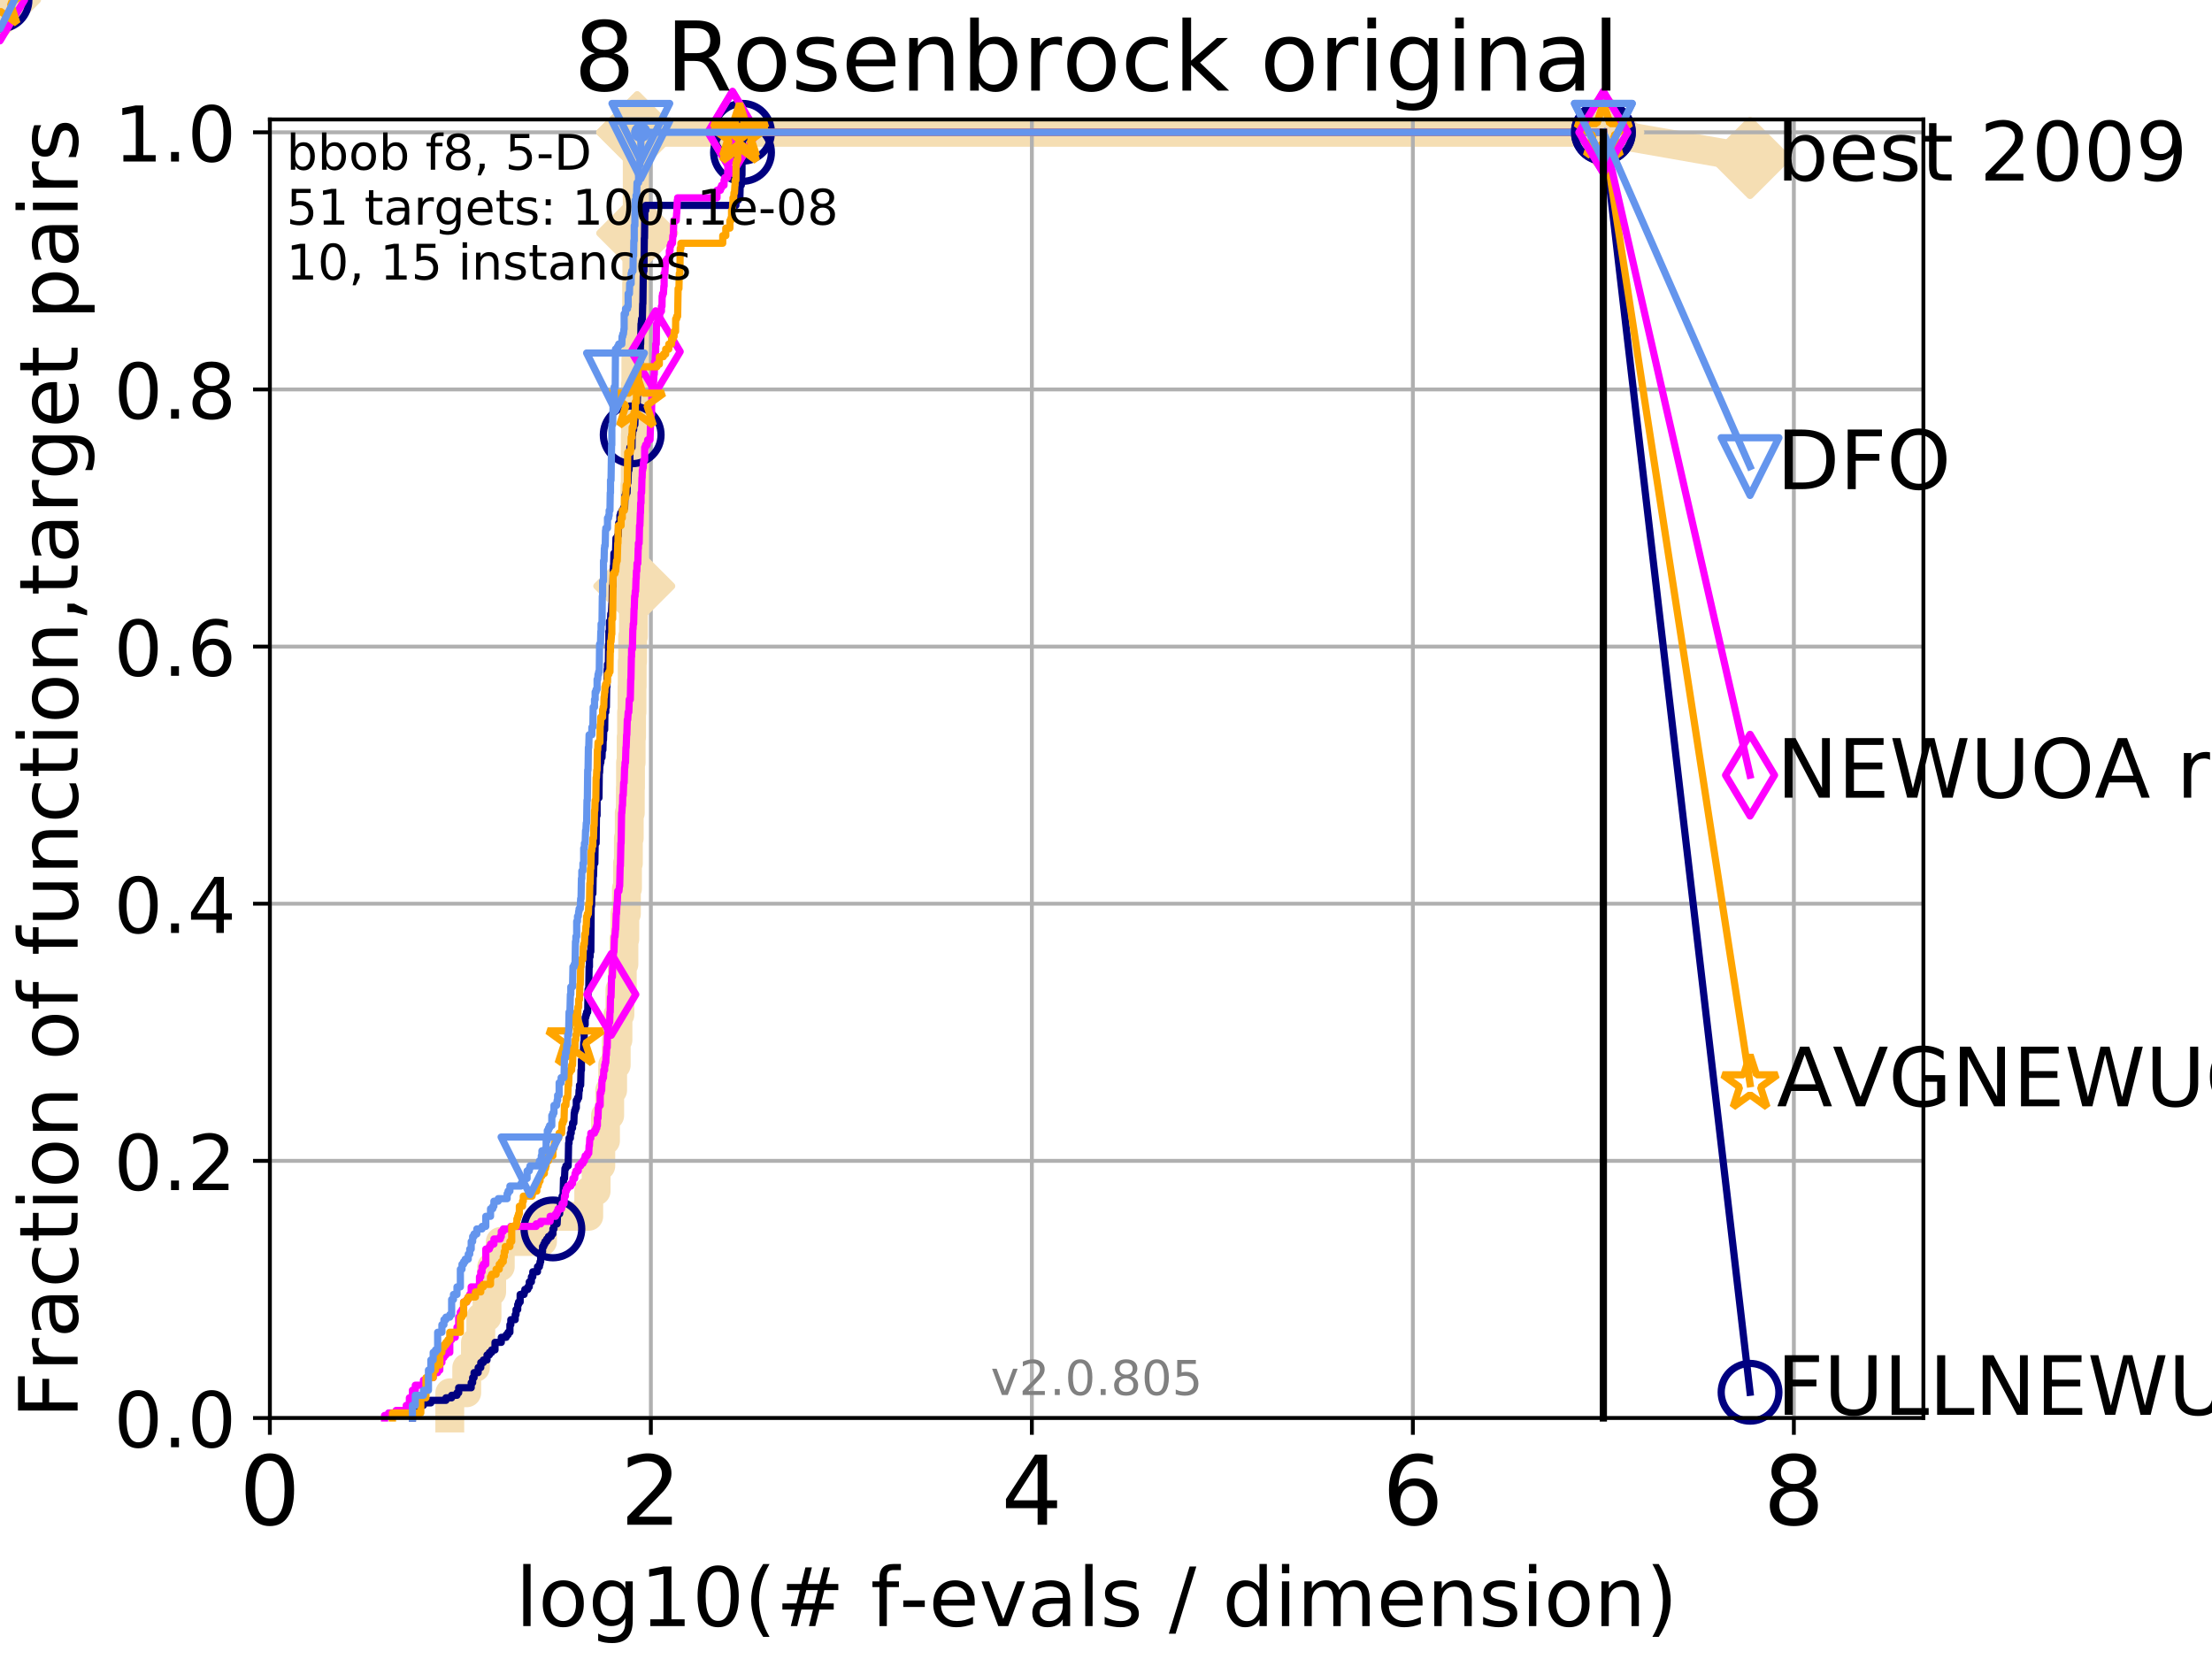 <?xml version="1.0" encoding="utf-8" standalone="no"?>
<!DOCTYPE svg PUBLIC "-//W3C//DTD SVG 1.1//EN"
  "http://www.w3.org/Graphics/SVG/1.1/DTD/svg11.dtd">
<!-- Created with matplotlib (http://matplotlib.org/) -->
<svg height="345pt" version="1.1" viewBox="0 0 460 345" width="460pt" xmlns="http://www.w3.org/2000/svg" xmlns:xlink="http://www.w3.org/1999/xlink">
 <defs>
  <style type="text/css">
*{stroke-linecap:butt;stroke-linejoin:round;}
  </style>
 </defs>
 <g id="figure_1">
  <g id="patch_1">
   <path d="M 0 345.6 
L 460.8 345.6 
L 460.8 0 
L 0 0 
z
" style="fill:#ffffff;"/>
  </g>
  <g id="axes_1">
   <g id="patch_2">
    <path d="M 56.12 294.88 
L 399.984 294.88 
L 399.984 24.84 
L 56.12 24.84 
z
" style="fill:#ffffff;"/>
   </g>
   <g id="line2d_1">
    <path d="M 93.536 294.88 
L 93.536 289.638 
L 97.06 289.638 
L 97.06 284.395 
L 98.872 284.395 
L 98.872 279.153 
L 99.983 279.153 
L 99.983 273.91 
L 101.277 273.91 
L 101.277 268.668 
L 102.247 268.668 
L 102.247 263.425 
L 104.036 263.425 
L 104.036 258.183 
L 112.824 258.183 
L 112.824 252.94 
L 122.434 252.94 
L 122.434 247.698 
L 123.968 247.698 
L 123.968 242.455 
L 124.94 242.455 
L 124.94 237.213 
L 125.92 237.213 
L 125.92 231.97 
L 126.791 231.97 
L 126.791 226.728 
L 127.402 226.728 
L 127.402 221.485 
L 128.15 221.485 
L 128.15 216.243 
L 128.512 216.243 
L 128.512 211 
L 128.917 211 
L 128.917 205.758 
L 129.41 205.758 
L 129.41 200.515 
L 129.747 200.515 
L 129.747 195.273 
L 129.937 195.273 
L 129.937 190.03 
L 130.264 190.03 
L 130.264 184.788 
L 130.493 184.788 
L 130.493 179.546 
L 130.675 179.546 
L 130.675 174.303 
L 130.855 174.303 
L 130.855 169.061 
L 131.077 169.061 
L 131.077 163.818 
L 131.121 163.818 
L 131.121 158.576 
L 131.252 158.576 
L 131.252 153.333 
L 131.339 153.333 
L 131.339 148.091 
L 131.426 148.091 
L 131.426 142.848 
L 131.469 142.848 
L 131.469 137.606 
L 131.555 137.606 
L 131.555 132.363 
L 131.726 132.363 
L 131.726 127.121 
L 131.853 127.121 
L 131.853 121.878 
L 131.895 121.878 
L 131.895 116.636 
L 131.937 116.636 
L 131.937 106.151 
L 132.021 106.151 
L 132.021 100.908 
L 132.104 100.908 
L 132.104 90.423 
L 132.146 90.423 
L 132.146 79.938 
L 132.228 79.938 
L 132.228 74.696 
L 132.269 74.696 
L 132.269 69.453 
L 132.352 69.453 
L 132.352 64.211 
L 132.393 64.211 
L 132.393 58.969 
L 132.433 58.969 
L 132.433 53.726 
L 132.474 53.726 
L 132.474 48.484 
L 132.515 48.484 
L 132.515 27.514 
L 333.43 27.514 
" style="fill:none;stroke:#f5deb3;stroke-linecap:square;stroke-width:6;"/>
   </g>
   <g id="line2d_2">
    <path d="M 0 0 
" style="fill:none;stroke:#f5deb3;stroke-linecap:square;stroke-width:6;"/>
    <defs>
     <path d="M -0 7.778 
L 7.778 0 
L 0 -7.778 
L -7.778 -0 
z
" id="mcb421c0d81" style="stroke:#f5deb3;stroke-linejoin:miter;stroke-width:1.5;"/>
    </defs>
    <g>
     <use style="fill:#f5deb3;stroke:#f5deb3;stroke-linejoin:miter;stroke-width:1.5;" x="0" xlink:href="#mcb421c0d81" y="0"/>
    </g>
   </g>
   <g id="line2d_3">
    <path d="M 333.43 27.514 
L 363.934 32.861 
" style="fill:none;stroke:#f5deb3;stroke-linecap:square;stroke-width:6;"/>
    <g>
     <use style="fill:#f5deb3;stroke:#f5deb3;stroke-linejoin:miter;stroke-width:1.5;" x="333.43" xlink:href="#mcb421c0d81" y="27.514"/>
     <use style="fill:#f5deb3;stroke:#f5deb3;stroke-linejoin:miter;stroke-width:1.5;" x="363.934" xlink:href="#mcb421c0d81" y="32.861"/>
    </g>
   </g>
   <g id="matplotlib.axis_1">
    <g id="xtick_1">
     <g id="line2d_4">
      <path clip-path="url(#p3bddc34e37)" d="M 56.12 294.88 
L 56.12 24.84 
" style="fill:none;stroke:#b0b0b0;stroke-linecap:square;stroke-width:0.8;"/>
     </g>
     <g id="line2d_5">
      <defs>
       <path d="M 0 0 
L 0 3.5 
" id="m4c3aae6ac5" style="stroke:#000000;stroke-width:0.8;"/>
      </defs>
      <g>
       <use style="stroke:#000000;stroke-width:0.8;" x="56.12" xlink:href="#m4c3aae6ac5" y="294.88"/>
      </g>
     </g>
     <g id="text_1">
      <!-- 0 -->
      <defs>
       <path d="M 31.781 66.406 
Q 24.172 66.406 20.328 58.906 
Q 16.5 51.422 16.5 36.375 
Q 16.5 21.391 20.328 13.891 
Q 24.172 6.391 31.781 6.391 
Q 39.453 6.391 43.281 13.891 
Q 47.125 21.391 47.125 36.375 
Q 47.125 51.422 43.281 58.906 
Q 39.453 66.406 31.781 66.406 
z
M 31.781 74.219 
Q 44.047 74.219 50.516 64.516 
Q 56.984 54.828 56.984 36.375 
Q 56.984 17.969 50.516 8.266 
Q 44.047 -1.422 31.781 -1.422 
Q 19.531 -1.422 13.062 8.266 
Q 6.594 17.969 6.594 36.375 
Q 6.594 54.828 13.062 64.516 
Q 19.531 74.219 31.781 74.219 
z
" id="DejaVuSans-30"/>
      </defs>
      <g transform="translate(49.758 317.077)scale(0.2 -0.2)">
       <use xlink:href="#DejaVuSans-30"/>
      </g>
     </g>
    </g>
    <g id="xtick_2">
     <g id="line2d_6">
      <path clip-path="url(#p3bddc34e37)" d="M 135.351 294.88 
L 135.351 24.84 
" style="fill:none;stroke:#b0b0b0;stroke-linecap:square;stroke-width:0.8;"/>
     </g>
     <g id="line2d_7">
      <g>
       <use style="stroke:#000000;stroke-width:0.8;" x="135.351" xlink:href="#m4c3aae6ac5" y="294.88"/>
      </g>
     </g>
     <g id="text_2">
      <!-- 2 -->
      <defs>
       <path d="M 19.188 8.297 
L 53.609 8.297 
L 53.609 0 
L 7.328 0 
L 7.328 8.297 
Q 12.938 14.109 22.625 23.891 
Q 32.328 33.688 34.812 36.531 
Q 39.547 41.844 41.422 45.531 
Q 43.312 49.219 43.312 52.781 
Q 43.312 58.594 39.234 62.25 
Q 35.156 65.922 28.609 65.922 
Q 23.969 65.922 18.812 64.312 
Q 13.672 62.703 7.812 59.422 
L 7.812 69.391 
Q 13.766 71.781 18.938 73 
Q 24.125 74.219 28.422 74.219 
Q 39.75 74.219 46.484 68.547 
Q 53.219 62.891 53.219 53.422 
Q 53.219 48.922 51.531 44.891 
Q 49.859 40.875 45.406 35.406 
Q 44.188 33.984 37.641 27.219 
Q 31.109 20.453 19.188 8.297 
z
" id="DejaVuSans-32"/>
      </defs>
      <g transform="translate(128.989 317.077)scale(0.2 -0.2)">
       <use xlink:href="#DejaVuSans-32"/>
      </g>
     </g>
    </g>
    <g id="xtick_3">
     <g id="line2d_8">
      <path clip-path="url(#p3bddc34e37)" d="M 214.583 294.88 
L 214.583 24.84 
" style="fill:none;stroke:#b0b0b0;stroke-linecap:square;stroke-width:0.8;"/>
     </g>
     <g id="line2d_9">
      <g>
       <use style="stroke:#000000;stroke-width:0.8;" x="214.583" xlink:href="#m4c3aae6ac5" y="294.88"/>
      </g>
     </g>
     <g id="text_3">
      <!-- 4 -->
      <defs>
       <path d="M 37.797 64.312 
L 12.891 25.391 
L 37.797 25.391 
z
M 35.203 72.906 
L 47.609 72.906 
L 47.609 25.391 
L 58.016 25.391 
L 58.016 17.188 
L 47.609 17.188 
L 47.609 0 
L 37.797 0 
L 37.797 17.188 
L 4.891 17.188 
L 4.891 26.703 
z
" id="DejaVuSans-34"/>
      </defs>
      <g transform="translate(208.22 317.077)scale(0.2 -0.2)">
       <use xlink:href="#DejaVuSans-34"/>
      </g>
     </g>
    </g>
    <g id="xtick_4">
     <g id="line2d_10">
      <path clip-path="url(#p3bddc34e37)" d="M 293.814 294.88 
L 293.814 24.84 
" style="fill:none;stroke:#b0b0b0;stroke-linecap:square;stroke-width:0.8;"/>
     </g>
     <g id="line2d_11">
      <g>
       <use style="stroke:#000000;stroke-width:0.8;" x="293.814" xlink:href="#m4c3aae6ac5" y="294.88"/>
      </g>
     </g>
     <g id="text_4">
      <!-- 6 -->
      <defs>
       <path d="M 33.016 40.375 
Q 26.375 40.375 22.484 35.828 
Q 18.609 31.297 18.609 23.391 
Q 18.609 15.531 22.484 10.953 
Q 26.375 6.391 33.016 6.391 
Q 39.656 6.391 43.531 10.953 
Q 47.406 15.531 47.406 23.391 
Q 47.406 31.297 43.531 35.828 
Q 39.656 40.375 33.016 40.375 
z
M 52.594 71.297 
L 52.594 62.312 
Q 48.875 64.062 45.094 64.984 
Q 41.312 65.922 37.594 65.922 
Q 27.828 65.922 22.672 59.328 
Q 17.531 52.734 16.797 39.406 
Q 19.672 43.656 24.016 45.922 
Q 28.375 48.188 33.594 48.188 
Q 44.578 48.188 50.953 41.516 
Q 57.328 34.859 57.328 23.391 
Q 57.328 12.156 50.688 5.359 
Q 44.047 -1.422 33.016 -1.422 
Q 20.359 -1.422 13.672 8.266 
Q 6.984 17.969 6.984 36.375 
Q 6.984 53.656 15.188 63.938 
Q 23.391 74.219 37.203 74.219 
Q 40.922 74.219 44.703 73.484 
Q 48.484 72.75 52.594 71.297 
z
" id="DejaVuSans-36"/>
      </defs>
      <g transform="translate(287.452 317.077)scale(0.2 -0.2)">
       <use xlink:href="#DejaVuSans-36"/>
      </g>
     </g>
    </g>
    <g id="xtick_5">
     <g id="line2d_12">
      <path clip-path="url(#p3bddc34e37)" d="M 373.045 294.88 
L 373.045 24.84 
" style="fill:none;stroke:#b0b0b0;stroke-linecap:square;stroke-width:0.8;"/>
     </g>
     <g id="line2d_13">
      <g>
       <use style="stroke:#000000;stroke-width:0.8;" x="373.045" xlink:href="#m4c3aae6ac5" y="294.88"/>
      </g>
     </g>
     <g id="text_5">
      <!-- 8 -->
      <defs>
       <path d="M 31.781 34.625 
Q 24.75 34.625 20.719 30.859 
Q 16.703 27.094 16.703 20.516 
Q 16.703 13.922 20.719 10.156 
Q 24.75 6.391 31.781 6.391 
Q 38.812 6.391 42.859 10.172 
Q 46.922 13.969 46.922 20.516 
Q 46.922 27.094 42.891 30.859 
Q 38.875 34.625 31.781 34.625 
z
M 21.922 38.812 
Q 15.578 40.375 12.031 44.719 
Q 8.5 49.078 8.5 55.328 
Q 8.5 64.062 14.719 69.141 
Q 20.953 74.219 31.781 74.219 
Q 42.672 74.219 48.875 69.141 
Q 55.078 64.062 55.078 55.328 
Q 55.078 49.078 51.531 44.719 
Q 48 40.375 41.703 38.812 
Q 48.828 37.156 52.797 32.312 
Q 56.781 27.484 56.781 20.516 
Q 56.781 9.906 50.312 4.234 
Q 43.844 -1.422 31.781 -1.422 
Q 19.734 -1.422 13.25 4.234 
Q 6.781 9.906 6.781 20.516 
Q 6.781 27.484 10.781 32.312 
Q 14.797 37.156 21.922 38.812 
z
M 18.312 54.391 
Q 18.312 48.734 21.844 45.562 
Q 25.391 42.391 31.781 42.391 
Q 38.141 42.391 41.719 45.562 
Q 45.312 48.734 45.312 54.391 
Q 45.312 60.062 41.719 63.234 
Q 38.141 66.406 31.781 66.406 
Q 25.391 66.406 21.844 63.234 
Q 18.312 60.062 18.312 54.391 
z
" id="DejaVuSans-38"/>
      </defs>
      <g transform="translate(366.683 317.077)scale(0.2 -0.2)">
       <use xlink:href="#DejaVuSans-38"/>
      </g>
     </g>
    </g>
    <g id="text_6">
     <!-- log10(# f-evals / dimension) -->
     <defs>
      <path d="M 9.422 75.984 
L 18.406 75.984 
L 18.406 0 
L 9.422 0 
z
" id="DejaVuSans-6c"/>
      <path d="M 30.609 48.391 
Q 23.391 48.391 19.188 42.75 
Q 14.984 37.109 14.984 27.297 
Q 14.984 17.484 19.156 11.844 
Q 23.344 6.203 30.609 6.203 
Q 37.797 6.203 41.984 11.859 
Q 46.188 17.531 46.188 27.297 
Q 46.188 37.016 41.984 42.703 
Q 37.797 48.391 30.609 48.391 
z
M 30.609 56 
Q 42.328 56 49.016 48.375 
Q 55.719 40.766 55.719 27.297 
Q 55.719 13.875 49.016 6.219 
Q 42.328 -1.422 30.609 -1.422 
Q 18.844 -1.422 12.172 6.219 
Q 5.516 13.875 5.516 27.297 
Q 5.516 40.766 12.172 48.375 
Q 18.844 56 30.609 56 
z
" id="DejaVuSans-6f"/>
      <path d="M 45.406 27.984 
Q 45.406 37.75 41.375 43.109 
Q 37.359 48.484 30.078 48.484 
Q 22.859 48.484 18.828 43.109 
Q 14.797 37.75 14.797 27.984 
Q 14.797 18.266 18.828 12.891 
Q 22.859 7.516 30.078 7.516 
Q 37.359 7.516 41.375 12.891 
Q 45.406 18.266 45.406 27.984 
z
M 54.391 6.781 
Q 54.391 -7.172 48.188 -13.984 
Q 42 -20.797 29.203 -20.797 
Q 24.469 -20.797 20.266 -20.094 
Q 16.062 -19.391 12.109 -17.922 
L 12.109 -9.188 
Q 16.062 -11.328 19.922 -12.344 
Q 23.781 -13.375 27.781 -13.375 
Q 36.625 -13.375 41.016 -8.766 
Q 45.406 -4.156 45.406 5.172 
L 45.406 9.625 
Q 42.625 4.781 38.281 2.391 
Q 33.938 0 27.875 0 
Q 17.828 0 11.672 7.656 
Q 5.516 15.328 5.516 27.984 
Q 5.516 40.672 11.672 48.328 
Q 17.828 56 27.875 56 
Q 33.938 56 38.281 53.609 
Q 42.625 51.219 45.406 46.391 
L 45.406 54.688 
L 54.391 54.688 
z
" id="DejaVuSans-67"/>
      <path d="M 12.406 8.297 
L 28.516 8.297 
L 28.516 63.922 
L 10.984 60.406 
L 10.984 69.391 
L 28.422 72.906 
L 38.281 72.906 
L 38.281 8.297 
L 54.391 8.297 
L 54.391 0 
L 12.406 0 
z
" id="DejaVuSans-31"/>
      <path d="M 31 75.875 
Q 24.469 64.656 21.281 53.656 
Q 18.109 42.672 18.109 31.391 
Q 18.109 20.125 21.312 9.062 
Q 24.516 -2 31 -13.188 
L 23.188 -13.188 
Q 15.875 -1.703 12.234 9.375 
Q 8.594 20.453 8.594 31.391 
Q 8.594 42.281 12.203 53.312 
Q 15.828 64.359 23.188 75.875 
z
" id="DejaVuSans-28"/>
      <path d="M 51.125 44 
L 36.922 44 
L 32.812 27.688 
L 47.125 27.688 
z
M 43.797 71.781 
L 38.719 51.516 
L 52.984 51.516 
L 58.109 71.781 
L 65.922 71.781 
L 60.891 51.516 
L 76.125 51.516 
L 76.125 44 
L 58.984 44 
L 54.984 27.688 
L 70.516 27.688 
L 70.516 20.219 
L 53.078 20.219 
L 48 0 
L 40.188 0 
L 45.219 20.219 
L 30.906 20.219 
L 25.875 0 
L 18.016 0 
L 23.094 20.219 
L 7.719 20.219 
L 7.719 27.688 
L 24.906 27.688 
L 29 44 
L 13.281 44 
L 13.281 51.516 
L 30.906 51.516 
L 35.891 71.781 
z
" id="DejaVuSans-23"/>
      <path id="DejaVuSans-20"/>
      <path d="M 37.109 75.984 
L 37.109 68.5 
L 28.516 68.5 
Q 23.688 68.5 21.797 66.547 
Q 19.922 64.594 19.922 59.516 
L 19.922 54.688 
L 34.719 54.688 
L 34.719 47.703 
L 19.922 47.703 
L 19.922 0 
L 10.891 0 
L 10.891 47.703 
L 2.297 47.703 
L 2.297 54.688 
L 10.891 54.688 
L 10.891 58.5 
Q 10.891 67.625 15.141 71.797 
Q 19.391 75.984 28.609 75.984 
z
" id="DejaVuSans-66"/>
      <path d="M 4.891 31.391 
L 31.203 31.391 
L 31.203 23.391 
L 4.891 23.391 
z
" id="DejaVuSans-2d"/>
      <path d="M 56.203 29.594 
L 56.203 25.203 
L 14.891 25.203 
Q 15.484 15.922 20.484 11.062 
Q 25.484 6.203 34.422 6.203 
Q 39.594 6.203 44.453 7.469 
Q 49.312 8.734 54.109 11.281 
L 54.109 2.781 
Q 49.266 0.734 44.188 -0.344 
Q 39.109 -1.422 33.891 -1.422 
Q 20.797 -1.422 13.156 6.188 
Q 5.516 13.812 5.516 26.812 
Q 5.516 40.234 12.766 48.109 
Q 20.016 56 32.328 56 
Q 43.359 56 49.781 48.891 
Q 56.203 41.797 56.203 29.594 
z
M 47.219 32.234 
Q 47.125 39.594 43.094 43.984 
Q 39.062 48.391 32.422 48.391 
Q 24.906 48.391 20.391 44.141 
Q 15.875 39.891 15.188 32.172 
z
" id="DejaVuSans-65"/>
      <path d="M 2.984 54.688 
L 12.5 54.688 
L 29.594 8.797 
L 46.688 54.688 
L 56.203 54.688 
L 35.688 0 
L 23.484 0 
z
" id="DejaVuSans-76"/>
      <path d="M 34.281 27.484 
Q 23.391 27.484 19.188 25 
Q 14.984 22.516 14.984 16.5 
Q 14.984 11.719 18.141 8.906 
Q 21.297 6.109 26.703 6.109 
Q 34.188 6.109 38.703 11.406 
Q 43.219 16.703 43.219 25.484 
L 43.219 27.484 
z
M 52.203 31.203 
L 52.203 0 
L 43.219 0 
L 43.219 8.297 
Q 40.141 3.328 35.547 0.953 
Q 30.953 -1.422 24.312 -1.422 
Q 15.922 -1.422 10.953 3.297 
Q 6 8.016 6 15.922 
Q 6 25.141 12.172 29.828 
Q 18.359 34.516 30.609 34.516 
L 43.219 34.516 
L 43.219 35.406 
Q 43.219 41.609 39.141 45 
Q 35.062 48.391 27.688 48.391 
Q 23 48.391 18.547 47.266 
Q 14.109 46.141 10.016 43.891 
L 10.016 52.203 
Q 14.938 54.109 19.578 55.047 
Q 24.219 56 28.609 56 
Q 40.484 56 46.344 49.844 
Q 52.203 43.703 52.203 31.203 
z
" id="DejaVuSans-61"/>
      <path d="M 44.281 53.078 
L 44.281 44.578 
Q 40.484 46.531 36.375 47.5 
Q 32.281 48.484 27.875 48.484 
Q 21.188 48.484 17.844 46.438 
Q 14.5 44.391 14.5 40.281 
Q 14.5 37.156 16.891 35.375 
Q 19.281 33.594 26.516 31.984 
L 29.594 31.297 
Q 39.156 29.25 43.188 25.516 
Q 47.219 21.781 47.219 15.094 
Q 47.219 7.469 41.188 3.016 
Q 35.156 -1.422 24.609 -1.422 
Q 20.219 -1.422 15.453 -0.562 
Q 10.688 0.297 5.422 2 
L 5.422 11.281 
Q 10.406 8.688 15.234 7.391 
Q 20.062 6.109 24.812 6.109 
Q 31.156 6.109 34.562 8.281 
Q 37.984 10.453 37.984 14.406 
Q 37.984 18.062 35.516 20.016 
Q 33.062 21.969 24.703 23.781 
L 21.578 24.516 
Q 13.234 26.266 9.516 29.906 
Q 5.812 33.547 5.812 39.891 
Q 5.812 47.609 11.281 51.797 
Q 16.75 56 26.812 56 
Q 31.781 56 36.172 55.266 
Q 40.578 54.547 44.281 53.078 
z
" id="DejaVuSans-73"/>
      <path d="M 25.391 72.906 
L 33.688 72.906 
L 8.297 -9.281 
L 0 -9.281 
z
" id="DejaVuSans-2f"/>
      <path d="M 45.406 46.391 
L 45.406 75.984 
L 54.391 75.984 
L 54.391 0 
L 45.406 0 
L 45.406 8.203 
Q 42.578 3.328 38.25 0.953 
Q 33.938 -1.422 27.875 -1.422 
Q 17.969 -1.422 11.734 6.484 
Q 5.516 14.406 5.516 27.297 
Q 5.516 40.188 11.734 48.094 
Q 17.969 56 27.875 56 
Q 33.938 56 38.25 53.625 
Q 42.578 51.266 45.406 46.391 
z
M 14.797 27.297 
Q 14.797 17.391 18.875 11.75 
Q 22.953 6.109 30.078 6.109 
Q 37.203 6.109 41.297 11.75 
Q 45.406 17.391 45.406 27.297 
Q 45.406 37.203 41.297 42.844 
Q 37.203 48.484 30.078 48.484 
Q 22.953 48.484 18.875 42.844 
Q 14.797 37.203 14.797 27.297 
z
" id="DejaVuSans-64"/>
      <path d="M 9.422 54.688 
L 18.406 54.688 
L 18.406 0 
L 9.422 0 
z
M 9.422 75.984 
L 18.406 75.984 
L 18.406 64.594 
L 9.422 64.594 
z
" id="DejaVuSans-69"/>
      <path d="M 52 44.188 
Q 55.375 50.25 60.062 53.125 
Q 64.75 56 71.094 56 
Q 79.641 56 84.281 50.016 
Q 88.922 44.047 88.922 33.016 
L 88.922 0 
L 79.891 0 
L 79.891 32.719 
Q 79.891 40.578 77.094 44.375 
Q 74.312 48.188 68.609 48.188 
Q 61.625 48.188 57.562 43.547 
Q 53.516 38.922 53.516 30.906 
L 53.516 0 
L 44.484 0 
L 44.484 32.719 
Q 44.484 40.625 41.703 44.406 
Q 38.922 48.188 33.109 48.188 
Q 26.219 48.188 22.156 43.531 
Q 18.109 38.875 18.109 30.906 
L 18.109 0 
L 9.078 0 
L 9.078 54.688 
L 18.109 54.688 
L 18.109 46.188 
Q 21.188 51.219 25.484 53.609 
Q 29.781 56 35.688 56 
Q 41.656 56 45.828 52.969 
Q 50 49.953 52 44.188 
z
" id="DejaVuSans-6d"/>
      <path d="M 54.891 33.016 
L 54.891 0 
L 45.906 0 
L 45.906 32.719 
Q 45.906 40.484 42.875 44.328 
Q 39.844 48.188 33.797 48.188 
Q 26.516 48.188 22.312 43.547 
Q 18.109 38.922 18.109 30.906 
L 18.109 0 
L 9.078 0 
L 9.078 54.688 
L 18.109 54.688 
L 18.109 46.188 
Q 21.344 51.125 25.703 53.562 
Q 30.078 56 35.797 56 
Q 45.219 56 50.047 50.172 
Q 54.891 44.344 54.891 33.016 
z
" id="DejaVuSans-6e"/>
      <path d="M 8.016 75.875 
L 15.828 75.875 
Q 23.141 64.359 26.781 53.312 
Q 30.422 42.281 30.422 31.391 
Q 30.422 20.453 26.781 9.375 
Q 23.141 -1.703 15.828 -13.188 
L 8.016 -13.188 
Q 14.5 -2 17.703 9.062 
Q 20.906 20.125 20.906 31.391 
Q 20.906 42.672 17.703 53.656 
Q 14.5 64.656 8.016 75.875 
z
" id="DejaVuSans-29"/>
     </defs>
     <g transform="translate(107.211 338.154)scale(0.17 -0.17)">
      <use xlink:href="#DejaVuSans-6c"/>
      <use x="27.783" xlink:href="#DejaVuSans-6f"/>
      <use x="88.965" xlink:href="#DejaVuSans-67"/>
      <use x="152.441" xlink:href="#DejaVuSans-31"/>
      <use x="216.064" xlink:href="#DejaVuSans-30"/>
      <use x="279.688" xlink:href="#DejaVuSans-28"/>
      <use x="318.701" xlink:href="#DejaVuSans-23"/>
      <use x="402.49" xlink:href="#DejaVuSans-20"/>
      <use x="434.277" xlink:href="#DejaVuSans-66"/>
      <use x="469.404" xlink:href="#DejaVuSans-2d"/>
      <use x="505.488" xlink:href="#DejaVuSans-65"/>
      <use x="567.012" xlink:href="#DejaVuSans-76"/>
      <use x="626.191" xlink:href="#DejaVuSans-61"/>
      <use x="687.471" xlink:href="#DejaVuSans-6c"/>
      <use x="715.254" xlink:href="#DejaVuSans-73"/>
      <use x="767.354" xlink:href="#DejaVuSans-20"/>
      <use x="799.141" xlink:href="#DejaVuSans-2f"/>
      <use x="832.832" xlink:href="#DejaVuSans-20"/>
      <use x="864.619" xlink:href="#DejaVuSans-64"/>
      <use x="928.096" xlink:href="#DejaVuSans-69"/>
      <use x="955.879" xlink:href="#DejaVuSans-6d"/>
      <use x="1053.291" xlink:href="#DejaVuSans-65"/>
      <use x="1114.814" xlink:href="#DejaVuSans-6e"/>
      <use x="1178.193" xlink:href="#DejaVuSans-73"/>
      <use x="1230.293" xlink:href="#DejaVuSans-69"/>
      <use x="1258.076" xlink:href="#DejaVuSans-6f"/>
      <use x="1319.258" xlink:href="#DejaVuSans-6e"/>
      <use x="1382.637" xlink:href="#DejaVuSans-29"/>
     </g>
    </g>
   </g>
   <g id="matplotlib.axis_2">
    <g id="ytick_1">
     <g id="line2d_14">
      <path clip-path="url(#p3bddc34e37)" d="M 56.12 294.88 
L 399.984 294.88 
" style="fill:none;stroke:#b0b0b0;stroke-linecap:square;stroke-width:0.8;"/>
     </g>
     <g id="line2d_15">
      <defs>
       <path d="M 0 0 
L -3.5 0 
" id="m94c879bfff" style="stroke:#000000;stroke-width:0.8;"/>
      </defs>
      <g>
       <use style="stroke:#000000;stroke-width:0.8;" x="56.12" xlink:href="#m94c879bfff" y="294.88"/>
      </g>
     </g>
     <g id="text_7">
      <!-- 0.0 -->
      <defs>
       <path d="M 10.688 12.406 
L 21 12.406 
L 21 0 
L 10.688 0 
z
" id="DejaVuSans-2e"/>
      </defs>
      <g transform="translate(23.675 300.959)scale(0.16 -0.16)">
       <use xlink:href="#DejaVuSans-30"/>
       <use x="63.623" xlink:href="#DejaVuSans-2e"/>
       <use x="95.41" xlink:href="#DejaVuSans-30"/>
      </g>
     </g>
    </g>
    <g id="ytick_2">
     <g id="line2d_16">
      <path clip-path="url(#p3bddc34e37)" d="M 56.12 241.407 
L 399.984 241.407 
" style="fill:none;stroke:#b0b0b0;stroke-linecap:square;stroke-width:0.8;"/>
     </g>
     <g id="line2d_17">
      <g>
       <use style="stroke:#000000;stroke-width:0.8;" x="56.12" xlink:href="#m94c879bfff" y="241.407"/>
      </g>
     </g>
     <g id="text_8">
      <!-- 0.2 -->
      <g transform="translate(23.675 247.485)scale(0.16 -0.16)">
       <use xlink:href="#DejaVuSans-30"/>
       <use x="63.623" xlink:href="#DejaVuSans-2e"/>
       <use x="95.41" xlink:href="#DejaVuSans-32"/>
      </g>
     </g>
    </g>
    <g id="ytick_3">
     <g id="line2d_18">
      <path clip-path="url(#p3bddc34e37)" d="M 56.12 187.933 
L 399.984 187.933 
" style="fill:none;stroke:#b0b0b0;stroke-linecap:square;stroke-width:0.8;"/>
     </g>
     <g id="line2d_19">
      <g>
       <use style="stroke:#000000;stroke-width:0.8;" x="56.12" xlink:href="#m94c879bfff" y="187.933"/>
      </g>
     </g>
     <g id="text_9">
      <!-- 0.4 -->
      <g transform="translate(23.675 194.012)scale(0.16 -0.16)">
       <use xlink:href="#DejaVuSans-30"/>
       <use x="63.623" xlink:href="#DejaVuSans-2e"/>
       <use x="95.41" xlink:href="#DejaVuSans-34"/>
      </g>
     </g>
    </g>
    <g id="ytick_4">
     <g id="line2d_20">
      <path clip-path="url(#p3bddc34e37)" d="M 56.12 134.46 
L 399.984 134.46 
" style="fill:none;stroke:#b0b0b0;stroke-linecap:square;stroke-width:0.8;"/>
     </g>
     <g id="line2d_21">
      <g>
       <use style="stroke:#000000;stroke-width:0.8;" x="56.12" xlink:href="#m94c879bfff" y="134.46"/>
      </g>
     </g>
     <g id="text_10">
      <!-- 0.6 -->
      <g transform="translate(23.675 140.539)scale(0.16 -0.16)">
       <use xlink:href="#DejaVuSans-30"/>
       <use x="63.623" xlink:href="#DejaVuSans-2e"/>
       <use x="95.41" xlink:href="#DejaVuSans-36"/>
      </g>
     </g>
    </g>
    <g id="ytick_5">
     <g id="line2d_22">
      <path clip-path="url(#p3bddc34e37)" d="M 56.12 80.987 
L 399.984 80.987 
" style="fill:none;stroke:#b0b0b0;stroke-linecap:square;stroke-width:0.8;"/>
     </g>
     <g id="line2d_23">
      <g>
       <use style="stroke:#000000;stroke-width:0.8;" x="56.12" xlink:href="#m94c879bfff" y="80.987"/>
      </g>
     </g>
     <g id="text_11">
      <!-- 0.8 -->
      <g transform="translate(23.675 87.066)scale(0.16 -0.16)">
       <use xlink:href="#DejaVuSans-30"/>
       <use x="63.623" xlink:href="#DejaVuSans-2e"/>
       <use x="95.41" xlink:href="#DejaVuSans-38"/>
      </g>
     </g>
    </g>
    <g id="ytick_6">
     <g id="line2d_24">
      <path clip-path="url(#p3bddc34e37)" d="M 56.12 27.514 
L 399.984 27.514 
" style="fill:none;stroke:#b0b0b0;stroke-linecap:square;stroke-width:0.8;"/>
     </g>
     <g id="line2d_25">
      <g>
       <use style="stroke:#000000;stroke-width:0.8;" x="56.12" xlink:href="#m94c879bfff" y="27.514"/>
      </g>
     </g>
     <g id="text_12">
      <!-- 1.0 -->
      <g transform="translate(23.675 33.592)scale(0.16 -0.16)">
       <use xlink:href="#DejaVuSans-31"/>
       <use x="63.623" xlink:href="#DejaVuSans-2e"/>
       <use x="95.41" xlink:href="#DejaVuSans-30"/>
      </g>
     </g>
    </g>
    <g id="text_13">
     <!-- Fraction of function,target pairs -->
     <defs>
      <path d="M 9.812 72.906 
L 51.703 72.906 
L 51.703 64.594 
L 19.672 64.594 
L 19.672 43.109 
L 48.578 43.109 
L 48.578 34.812 
L 19.672 34.812 
L 19.672 0 
L 9.812 0 
z
" id="DejaVuSans-46"/>
      <path d="M 41.109 46.297 
Q 39.594 47.172 37.812 47.578 
Q 36.031 48 33.891 48 
Q 26.266 48 22.188 43.047 
Q 18.109 38.094 18.109 28.812 
L 18.109 0 
L 9.078 0 
L 9.078 54.688 
L 18.109 54.688 
L 18.109 46.188 
Q 20.953 51.172 25.484 53.578 
Q 30.031 56 36.531 56 
Q 37.453 56 38.578 55.875 
Q 39.703 55.766 41.062 55.516 
z
" id="DejaVuSans-72"/>
      <path d="M 48.781 52.594 
L 48.781 44.188 
Q 44.969 46.297 41.141 47.344 
Q 37.312 48.391 33.406 48.391 
Q 24.656 48.391 19.812 42.844 
Q 14.984 37.312 14.984 27.297 
Q 14.984 17.281 19.812 11.734 
Q 24.656 6.203 33.406 6.203 
Q 37.312 6.203 41.141 7.25 
Q 44.969 8.297 48.781 10.406 
L 48.781 2.094 
Q 45.016 0.344 40.984 -0.531 
Q 36.969 -1.422 32.422 -1.422 
Q 20.062 -1.422 12.781 6.344 
Q 5.516 14.109 5.516 27.297 
Q 5.516 40.672 12.859 48.328 
Q 20.219 56 33.016 56 
Q 37.156 56 41.109 55.141 
Q 45.062 54.297 48.781 52.594 
z
" id="DejaVuSans-63"/>
      <path d="M 18.312 70.219 
L 18.312 54.688 
L 36.812 54.688 
L 36.812 47.703 
L 18.312 47.703 
L 18.312 18.016 
Q 18.312 11.328 20.141 9.422 
Q 21.969 7.516 27.594 7.516 
L 36.812 7.516 
L 36.812 0 
L 27.594 0 
Q 17.188 0 13.234 3.875 
Q 9.281 7.766 9.281 18.016 
L 9.281 47.703 
L 2.688 47.703 
L 2.688 54.688 
L 9.281 54.688 
L 9.281 70.219 
z
" id="DejaVuSans-74"/>
      <path d="M 8.5 21.578 
L 8.5 54.688 
L 17.484 54.688 
L 17.484 21.922 
Q 17.484 14.156 20.5 10.266 
Q 23.531 6.391 29.594 6.391 
Q 36.859 6.391 41.078 11.031 
Q 45.312 15.672 45.312 23.688 
L 45.312 54.688 
L 54.297 54.688 
L 54.297 0 
L 45.312 0 
L 45.312 8.406 
Q 42.047 3.422 37.719 1 
Q 33.406 -1.422 27.688 -1.422 
Q 18.266 -1.422 13.375 4.438 
Q 8.5 10.297 8.5 21.578 
z
M 31.109 56 
z
" id="DejaVuSans-75"/>
      <path d="M 11.719 12.406 
L 22.016 12.406 
L 22.016 4 
L 14.016 -11.625 
L 7.719 -11.625 
L 11.719 4 
z
" id="DejaVuSans-2c"/>
      <path d="M 18.109 8.203 
L 18.109 -20.797 
L 9.078 -20.797 
L 9.078 54.688 
L 18.109 54.688 
L 18.109 46.391 
Q 20.953 51.266 25.266 53.625 
Q 29.594 56 35.594 56 
Q 45.562 56 51.781 48.094 
Q 58.016 40.188 58.016 27.297 
Q 58.016 14.406 51.781 6.484 
Q 45.562 -1.422 35.594 -1.422 
Q 29.594 -1.422 25.266 0.953 
Q 20.953 3.328 18.109 8.203 
z
M 48.688 27.297 
Q 48.688 37.203 44.609 42.844 
Q 40.531 48.484 33.406 48.484 
Q 26.266 48.484 22.188 42.844 
Q 18.109 37.203 18.109 27.297 
Q 18.109 17.391 22.188 11.75 
Q 26.266 6.109 33.406 6.109 
Q 40.531 6.109 44.609 11.75 
Q 48.688 17.391 48.688 27.297 
z
" id="DejaVuSans-70"/>
     </defs>
     <g transform="translate(16.14 294.999)rotate(-90)scale(0.17 -0.17)">
      <use xlink:href="#DejaVuSans-46"/>
      <use x="57.41" xlink:href="#DejaVuSans-72"/>
      <use x="98.523" xlink:href="#DejaVuSans-61"/>
      <use x="159.803" xlink:href="#DejaVuSans-63"/>
      <use x="214.783" xlink:href="#DejaVuSans-74"/>
      <use x="253.992" xlink:href="#DejaVuSans-69"/>
      <use x="281.775" xlink:href="#DejaVuSans-6f"/>
      <use x="342.957" xlink:href="#DejaVuSans-6e"/>
      <use x="406.336" xlink:href="#DejaVuSans-20"/>
      <use x="438.123" xlink:href="#DejaVuSans-6f"/>
      <use x="499.305" xlink:href="#DejaVuSans-66"/>
      <use x="534.51" xlink:href="#DejaVuSans-20"/>
      <use x="566.297" xlink:href="#DejaVuSans-66"/>
      <use x="601.502" xlink:href="#DejaVuSans-75"/>
      <use x="664.881" xlink:href="#DejaVuSans-6e"/>
      <use x="728.26" xlink:href="#DejaVuSans-63"/>
      <use x="783.24" xlink:href="#DejaVuSans-74"/>
      <use x="822.449" xlink:href="#DejaVuSans-69"/>
      <use x="850.232" xlink:href="#DejaVuSans-6f"/>
      <use x="911.414" xlink:href="#DejaVuSans-6e"/>
      <use x="974.793" xlink:href="#DejaVuSans-2c"/>
      <use x="1006.58" xlink:href="#DejaVuSans-74"/>
      <use x="1045.789" xlink:href="#DejaVuSans-61"/>
      <use x="1107.068" xlink:href="#DejaVuSans-72"/>
      <use x="1148.166" xlink:href="#DejaVuSans-67"/>
      <use x="1211.643" xlink:href="#DejaVuSans-65"/>
      <use x="1273.166" xlink:href="#DejaVuSans-74"/>
      <use x="1312.375" xlink:href="#DejaVuSans-20"/>
      <use x="1344.162" xlink:href="#DejaVuSans-70"/>
      <use x="1407.639" xlink:href="#DejaVuSans-61"/>
      <use x="1468.918" xlink:href="#DejaVuSans-69"/>
      <use x="1496.701" xlink:href="#DejaVuSans-72"/>
      <use x="1537.814" xlink:href="#DejaVuSans-73"/>
     </g>
    </g>
   </g>
   <g id="line2d_26">
    <defs>
     <path d="M 0 1.5 
C 0.398 1.5 0.779 1.342 1.061 1.061 
C 1.342 0.779 1.5 0.398 1.5 0 
C 1.5 -0.398 1.342 -0.779 1.061 -1.061 
C 0.779 -1.342 0.398 -1.5 0 -1.5 
C -0.398 -1.5 -0.779 -1.342 -1.061 -1.061 
C -1.342 -0.779 -1.5 -0.398 -1.5 0 
C -1.5 0.398 -1.342 0.779 -1.061 1.061 
C -0.779 1.342 -0.398 1.5 0 1.5 
z
" id="m7b0382c6f8" style="stroke:#f5deb3;"/>
    </defs>
    <g>
     <use style="fill:#f5deb3;stroke:#f5deb3;" x="132.515" xlink:href="#m7b0382c6f8" y="27.514"/>
     <use style="fill:#f5deb3;stroke:#f5deb3;" x="132.515" xlink:href="#m7b0382c6f8" y="27.514"/>
    </g>
   </g>
   <g id="line2d_27">
    <g>
     <use style="fill:#f5deb3;stroke:#f5deb3;stroke-linejoin:miter;stroke-width:1.5;" x="131.895" xlink:href="#mcb421c0d81" y="121.878"/>
     <use style="fill:#f5deb3;stroke:#f5deb3;stroke-linejoin:miter;stroke-width:1.5;" x="132.515" xlink:href="#mcb421c0d81" y="48.484"/>
     <use style="fill:#f5deb3;stroke:#f5deb3;stroke-linejoin:miter;stroke-width:1.5;" x="132.515" xlink:href="#mcb421c0d81" y="27.514"/>
     <use style="fill:#f5deb3;stroke:#f5deb3;stroke-linejoin:miter;stroke-width:1.5;" x="132.515" xlink:href="#mcb421c0d81" y="27.514"/>
     <use style="fill:#f5deb3;stroke:#f5deb3;stroke-linejoin:miter;stroke-width:1.5;" x="333.43" xlink:href="#mcb421c0d81" y="27.514"/>
    </g>
   </g>
   <g id="line2d_28">
    <defs>
     <path d="M 0 1.5 
C 0.398 1.5 0.779 1.342 1.061 1.061 
C 1.342 0.779 1.5 0.398 1.5 0 
C 1.5 -0.398 1.342 -0.779 1.061 -1.061 
C 0.779 -1.342 0.398 -1.5 0 -1.5 
C -0.398 -1.5 -0.779 -1.342 -1.061 -1.061 
C -1.342 -0.779 -1.5 -0.398 -1.5 0 
C -1.5 0.398 -1.342 0.779 -1.061 1.061 
C -0.779 1.342 -0.398 1.5 0 1.5 
z
" id="m6b0ef8182d" style="stroke:#000080;"/>
    </defs>
    <g>
     <use style="fill:#000080;stroke:#000080;" x="154.413" xlink:href="#m6b0ef8182d" y="27.514"/>
     <use style="fill:#000080;stroke:#000080;" x="154.413" xlink:href="#m6b0ef8182d" y="27.514"/>
    </g>
   </g>
   <g id="line2d_29">
    <path d="M 85.76 294.88 
L 85.76 293.307 
L 86.364 293.307 
L 86.364 292.259 
L 88.057 292.259 
L 88.057 291.735 
L 89.599 291.735 
L 89.599 291.21 
L 92.736 291.21 
L 92.736 290.686 
L 93.923 290.686 
L 93.923 290.162 
L 95.033 290.162 
L 95.033 289.638 
L 95.388 289.638 
L 95.388 288.589 
L 97.99 288.589 
L 97.99 287.541 
L 98.289 287.541 
L 98.289 286.492 
L 98.583 286.492 
L 98.583 285.444 
L 99.437 285.444 
L 99.437 284.395 
L 99.983 284.395 
L 99.983 283.347 
L 100.512 283.347 
L 100.512 282.822 
L 101.277 282.822 
L 101.277 281.774 
L 101.769 281.774 
L 101.769 281.25 
L 102.247 281.25 
L 102.247 280.725 
L 102.94 280.725 
L 102.94 279.153 
L 104.247 279.153 
L 104.247 278.104 
L 105.265 278.104 
L 105.265 277.58 
L 105.656 277.58 
L 105.656 277.056 
L 106.039 277.056 
L 106.039 275.483 
L 106.227 275.483 
L 106.227 274.434 
L 107.137 274.434 
L 107.137 273.386 
L 107.314 273.386 
L 107.314 272.337 
L 107.661 272.337 
L 107.661 271.289 
L 107.832 271.289 
L 107.832 270.765 
L 108.17 270.765 
L 108.17 269.192 
L 108.985 269.192 
L 108.985 268.668 
L 109.144 268.668 
L 109.144 268.143 
L 109.764 268.143 
L 109.764 267.619 
L 110.066 267.619 
L 110.066 266.571 
L 110.509 266.571 
L 110.509 265.522 
L 110.798 265.522 
L 110.798 264.474 
L 111.773 264.474 
L 111.773 263.425 
L 112.175 263.425 
L 112.175 262.901 
L 112.307 262.901 
L 112.307 262.377 
L 112.438 262.377 
L 112.438 260.804 
L 112.568 260.804 
L 112.568 260.28 
L 112.824 260.28 
L 112.824 259.231 
L 113.077 259.231 
L 113.077 258.707 
L 113.327 258.707 
L 113.327 258.183 
L 113.694 258.183 
L 113.694 257.658 
L 114.054 257.658 
L 114.054 257.134 
L 114.637 257.134 
L 114.637 256.61 
L 114.978 256.61 
L 114.978 255.561 
L 115.201 255.561 
L 115.201 254.513 
L 115.855 254.513 
L 115.961 252.416 
L 116.381 252.416 
L 116.484 250.843 
L 116.587 250.843 
L 116.587 250.319 
L 116.791 250.319 
L 116.891 248.746 
L 117.092 248.746 
L 117.191 245.076 
L 117.387 245.076 
L 117.485 242.979 
L 117.678 242.979 
L 117.678 242.455 
L 118.152 242.455 
L 118.245 237.737 
L 118.338 237.737 
L 118.338 236.689 
L 118.613 236.689 
L 118.613 235.64 
L 118.794 235.64 
L 118.794 234.592 
L 119.063 234.592 
L 119.063 233.543 
L 119.327 233.543 
L 119.414 231.446 
L 119.5 231.446 
L 119.5 230.922 
L 119.672 230.922 
L 119.672 230.398 
L 119.843 230.398 
L 119.843 228.825 
L 120.095 228.825 
L 120.095 228.301 
L 120.344 228.301 
L 120.426 226.728 
L 120.508 226.728 
L 120.508 225.679 
L 120.751 225.679 
L 120.831 222.534 
L 120.911 222.534 
L 120.911 220.437 
L 121.148 220.437 
L 121.226 218.864 
L 121.305 218.864 
L 121.382 216.767 
L 121.46 216.767 
L 121.536 213.097 
L 121.689 213.097 
L 121.689 211.525 
L 121.841 211.525 
L 121.841 211 
L 121.991 211 
L 121.991 210.476 
L 122.214 210.476 
L 122.288 205.758 
L 122.434 205.758 
L 122.507 201.04 
L 122.58 201.04 
L 122.58 198.943 
L 122.723 198.943 
L 122.723 197.894 
L 122.866 197.894 
L 122.937 188.458 
L 123.008 188.458 
L 123.078 185.836 
L 123.288 185.836 
L 123.357 182.167 
L 123.426 182.167 
L 123.495 179.546 
L 123.699 179.546 
L 123.767 175.352 
L 123.968 175.352 
L 124.034 169.585 
L 124.167 169.585 
L 124.167 165.915 
L 124.558 165.915 
L 124.622 160.673 
L 124.686 160.673 
L 124.75 159.1 
L 124.814 159.1 
L 124.814 158.576 
L 124.94 158.576 
L 125.003 157.527 
L 125.19 157.527 
L 125.252 155.954 
L 125.376 155.954 
L 125.437 153.857 
L 125.498 153.857 
L 125.559 151.76 
L 125.74 151.76 
L 125.8 148.091 
L 125.979 148.091 
L 125.979 147.042 
L 126.098 147.042 
L 126.156 142.848 
L 126.215 142.848 
L 126.273 139.178 
L 126.332 139.178 
L 126.332 138.13 
L 126.505 138.13 
L 126.563 133.936 
L 126.62 133.936 
L 126.62 131.315 
L 126.734 131.315 
L 126.734 129.218 
L 126.959 129.218 
L 127.015 127.645 
L 127.127 127.645 
L 127.237 125.548 
L 127.292 125.548 
L 127.347 121.878 
L 127.457 121.878 
L 127.565 117.684 
L 127.619 117.684 
L 127.673 115.063 
L 127.993 115.063 
L 128.098 111.918 
L 128.41 111.918 
L 128.41 111.393 
L 128.564 111.393 
L 128.665 108.772 
L 128.917 108.772 
L 128.917 107.199 
L 129.067 107.199 
L 129.067 106.675 
L 129.362 106.675 
L 129.362 106.151 
L 129.652 106.151 
L 129.652 105.627 
L 129.89 105.627 
L 129.984 103.005 
L 130.171 103.005 
L 130.171 102.481 
L 130.402 102.481 
L 130.448 100.384 
L 130.584 100.384 
L 130.675 97.763 
L 130.81 97.763 
L 130.899 95.666 
L 130.988 95.666 
L 130.988 93.045 
L 131.426 93.045 
L 131.469 90.423 
L 131.555 90.423 
L 131.598 89.375 
L 131.768 89.375 
L 131.811 88.326 
L 132.021 88.326 
L 132.104 85.705 
L 132.146 85.705 
L 132.146 85.181 
L 132.269 85.181 
L 132.269 84.132 
L 132.515 84.132 
L 132.596 80.987 
L 132.636 80.987 
L 132.716 78.366 
L 132.756 78.366 
L 132.836 77.317 
L 132.876 77.317 
L 132.876 76.793 
L 132.995 76.793 
L 133.034 75.22 
L 133.113 75.22 
L 133.191 71.55 
L 133.23 71.55 
L 133.308 67.356 
L 133.346 67.356 
L 133.424 66.308 
L 133.577 66.308 
L 133.653 63.163 
L 133.691 63.163 
L 133.767 57.396 
L 133.804 57.396 
L 133.804 56.347 
L 133.917 56.347 
L 133.991 49.532 
L 134.029 49.532 
L 134.103 43.765 
L 134.287 43.765 
L 134.287 42.717 
L 153.041 42.717 
L 153.041 41.668 
L 153.491 41.668 
L 153.491 41.144 
L 153.858 41.144 
L 153.929 38.523 
L 154.161 38.523 
L 154.264 36.426 
L 154.299 36.426 
L 154.321 31.708 
L 154.413 31.708 
L 154.413 27.514 
L 333.43 27.514 
L 333.43 27.514 
" style="fill:none;stroke:#000080;stroke-linecap:square;stroke-width:1.5;"/>
   </g>
   <g id="line2d_30">
    <defs>
     <path d="M 0 6 
C 1.591 6 3.117 5.368 4.243 4.243 
C 5.368 3.117 6 1.591 6 0 
C 6 -1.591 5.368 -3.117 4.243 -4.243 
C 3.117 -5.368 1.591 -6 0 -6 
C -1.591 -6 -3.117 -5.368 -4.243 -4.243 
C -5.368 -3.117 -6 -1.591 -6 0 
C -6 1.591 -5.368 3.117 -4.243 4.243 
C -3.117 5.368 -1.591 6 0 6 
z
" id="m6d35fef13c" style="stroke:#000080;stroke-width:1.5;"/>
    </defs>
    <g>
     <use style="fill:none;stroke:#000080;stroke-width:1.5;" x="114.978" xlink:href="#m6d35fef13c" y="255.561"/>
     <use style="fill:none;stroke:#000080;stroke-width:1.5;" x="131.469" xlink:href="#m6d35fef13c" y="90.423"/>
     <use style="fill:none;stroke:#000080;stroke-width:1.5;" x="154.413" xlink:href="#m6d35fef13c" y="31.708"/>
     <use style="fill:none;stroke:#000080;stroke-width:1.5;" x="154.413" xlink:href="#m6d35fef13c" y="27.514"/>
     <use style="fill:none;stroke:#000080;stroke-width:1.5;" x="333.43" xlink:href="#m6d35fef13c" y="27.514"/>
    </g>
   </g>
   <g id="line2d_31">
    <path d="M 0 0 
" style="fill:none;stroke:#000080;stroke-linecap:square;stroke-width:1.5;"/>
    <g>
     <use style="fill:none;stroke:#000080;stroke-width:1.5;" x="0" xlink:href="#m6d35fef13c" y="0"/>
    </g>
   </g>
   <g id="line2d_32">
    <defs>
     <path d="M 0 1.5 
C 0.398 1.5 0.779 1.342 1.061 1.061 
C 1.342 0.779 1.5 0.398 1.5 0 
C 1.5 -0.398 1.342 -0.779 1.061 -1.061 
C 0.779 -1.342 0.398 -1.5 0 -1.5 
C -0.398 -1.5 -0.779 -1.342 -1.061 -1.061 
C -1.342 -0.779 -1.5 -0.398 -1.5 0 
C -1.5 0.398 -1.342 0.779 -1.061 1.061 
C -0.779 1.342 -0.398 1.5 0 1.5 
z
" id="md12f3ad50a" style="stroke:#ff00ff;"/>
    </defs>
    <g>
     <use style="fill:#ff00ff;stroke:#ff00ff;" x="152.325" xlink:href="#md12f3ad50a" y="27.514"/>
     <use style="fill:#ff00ff;stroke:#ff00ff;" x="152.325" xlink:href="#md12f3ad50a" y="27.514"/>
    </g>
   </g>
   <g id="line2d_33">
    <path d="M 79.971 294.88 
L 79.971 294.356 
L 80.81 294.356 
L 80.81 293.832 
L 82.376 293.832 
L 82.376 293.307 
L 84.485 293.307 
L 84.485 292.259 
L 85.134 292.259 
L 85.134 290.686 
L 85.76 290.686 
L 85.76 289.113 
L 86.364 289.113 
L 86.364 288.065 
L 88.057 288.065 
L 88.057 287.016 
L 89.1 287.016 
L 89.1 286.492 
L 90.084 286.492 
L 90.084 285.444 
L 91.014 285.444 
L 91.014 284.919 
L 91.461 284.919 
L 91.461 283.347 
L 91.897 283.347 
L 91.897 282.298 
L 92.321 282.298 
L 92.321 281.774 
L 92.736 281.774 
L 92.736 281.25 
L 93.536 281.25 
L 93.536 278.628 
L 93.923 278.628 
L 93.923 278.104 
L 94.671 278.104 
L 94.671 277.056 
L 95.033 277.056 
L 95.033 276.007 
L 95.388 276.007 
L 95.388 273.91 
L 95.736 273.91 
L 95.736 272.862 
L 96.076 272.862 
L 96.076 272.337 
L 96.41 272.337 
L 96.41 270.765 
L 97.06 270.765 
L 97.06 270.24 
L 97.375 270.24 
L 97.375 269.716 
L 97.685 269.716 
L 97.685 269.192 
L 97.99 269.192 
L 97.99 267.619 
L 99.712 267.619 
L 99.712 265.522 
L 99.983 265.522 
L 99.983 264.474 
L 100.25 264.474 
L 100.25 263.425 
L 100.512 263.425 
L 100.512 262.901 
L 101.026 262.901 
L 101.026 259.755 
L 101.769 259.755 
L 101.769 259.231 
L 102.009 259.231 
L 102.009 258.707 
L 102.712 258.707 
L 102.712 257.658 
L 104.036 257.658 
L 104.036 257.134 
L 104.247 257.134 
L 104.247 256.086 
L 104.661 256.086 
L 104.661 255.561 
L 106.227 255.561 
L 106.227 255.037 
L 111.5 255.037 
L 111.5 254.513 
L 112.438 254.513 
L 112.438 253.989 
L 114.406 253.989 
L 114.406 252.94 
L 115.531 252.94 
L 115.531 252.416 
L 115.855 252.416 
L 115.855 251.892 
L 116.067 251.892 
L 116.067 251.367 
L 116.791 251.367 
L 116.891 250.319 
L 117.289 250.319 
L 117.387 248.746 
L 117.582 248.746 
L 117.582 247.698 
L 117.774 247.698 
L 117.774 247.173 
L 118.058 247.173 
L 118.058 246.649 
L 118.704 246.649 
L 118.704 246.125 
L 119.063 246.125 
L 119.151 245.076 
L 119.5 245.076 
L 119.587 244.028 
L 119.758 244.028 
L 119.758 243.504 
L 120.261 243.504 
L 120.261 242.455 
L 120.751 242.455 
L 120.751 241.931 
L 121.226 241.931 
L 121.226 241.407 
L 121.536 241.407 
L 121.536 240.882 
L 121.689 240.882 
L 121.689 240.358 
L 122.14 240.358 
L 122.14 239.834 
L 122.434 239.834 
L 122.507 238.261 
L 122.58 238.261 
L 122.652 236.689 
L 122.866 236.689 
L 122.866 235.64 
L 123.631 235.64 
L 123.631 235.116 
L 123.901 235.116 
L 123.901 234.592 
L 124.101 234.592 
L 124.101 234.067 
L 124.232 234.067 
L 124.232 232.495 
L 124.363 232.495 
L 124.428 230.398 
L 124.493 230.398 
L 124.493 229.873 
L 124.814 229.873 
L 124.814 227.252 
L 125.003 227.252 
L 125.003 226.728 
L 125.128 226.728 
L 125.19 224.631 
L 125.314 224.631 
L 125.314 224.107 
L 125.498 224.107 
L 125.559 222.534 
L 125.74 222.534 
L 125.74 221.485 
L 125.86 221.485 
L 125.86 220.961 
L 125.979 220.961 
L 126.039 219.388 
L 126.098 219.388 
L 126.156 217.816 
L 126.273 217.816 
L 126.332 214.67 
L 126.39 214.67 
L 126.39 214.146 
L 126.505 214.146 
L 126.563 213.097 
L 126.62 213.097 
L 126.62 212.573 
L 126.791 212.573 
L 126.847 210.476 
L 126.903 210.476 
L 126.959 207.331 
L 127.071 207.331 
L 127.182 203.137 
L 127.347 203.137 
L 127.457 198.943 
L 127.511 198.943 
L 127.619 197.894 
L 127.673 197.894 
L 127.78 194.749 
L 127.887 194.749 
L 127.993 193.176 
L 128.045 193.176 
L 128.15 190.03 
L 128.202 190.03 
L 128.306 187.933 
L 128.358 187.933 
L 128.461 185.312 
L 128.716 185.312 
L 128.817 184.264 
L 128.867 184.264 
L 128.967 180.07 
L 129.017 180.07 
L 129.116 175.352 
L 129.166 175.352 
L 129.264 169.061 
L 129.313 169.061 
L 129.41 167.488 
L 129.459 167.488 
L 129.507 165.391 
L 129.604 165.391 
L 129.699 162.77 
L 129.795 162.77 
L 129.89 159.624 
L 129.937 159.624 
L 129.984 158.576 
L 130.078 158.576 
L 130.171 155.43 
L 130.217 155.43 
L 130.31 152.809 
L 130.356 152.809 
L 130.448 149.663 
L 130.539 149.663 
L 130.63 148.091 
L 130.765 148.091 
L 130.855 145.469 
L 131.077 145.469 
L 131.165 141.275 
L 131.208 141.275 
L 131.296 136.557 
L 131.339 136.557 
L 131.339 134.984 
L 131.512 134.984 
L 131.598 130.79 
L 131.641 130.79 
L 131.683 129.742 
L 131.768 129.742 
L 131.853 126.596 
L 131.895 126.596 
L 131.979 123.975 
L 132.062 123.975 
L 132.104 122.927 
L 132.187 122.927 
L 132.269 120.306 
L 132.311 120.306 
L 132.352 118.733 
L 132.433 118.733 
L 132.474 117.16 
L 132.636 117.16 
L 132.716 114.015 
L 132.756 114.015 
L 132.756 112.966 
L 132.916 112.966 
L 132.995 109.296 
L 133.074 109.296 
L 133.152 106.675 
L 133.191 106.675 
L 133.23 104.578 
L 133.308 104.578 
L 133.308 102.481 
L 133.424 102.481 
L 133.5 99.336 
L 133.539 99.336 
L 133.577 97.763 
L 133.653 97.763 
L 133.653 97.239 
L 133.767 97.239 
L 133.804 96.19 
L 133.879 96.19 
L 133.879 95.666 
L 134.066 95.666 
L 134.066 93.045 
L 134.25 93.045 
L 134.25 92.52 
L 134.577 92.52 
L 134.685 91.472 
L 135.178 91.472 
L 135.282 88.326 
L 135.317 88.326 
L 135.351 86.229 
L 135.488 86.229 
L 135.591 79.938 
L 135.793 79.938 
L 135.793 79.414 
L 135.927 79.414 
L 135.993 77.841 
L 136.059 77.841 
L 136.125 75.22 
L 136.224 75.22 
L 136.321 73.123 
L 136.354 73.123 
L 136.354 71.55 
L 136.483 71.55 
L 136.515 67.356 
L 136.771 67.356 
L 136.771 66.308 
L 136.897 66.308 
L 136.897 65.784 
L 137.147 65.784 
L 137.147 65.259 
L 137.27 65.259 
L 137.27 64.735 
L 137.545 64.735 
L 137.545 63.687 
L 137.666 63.687 
L 137.696 61.59 
L 137.786 61.59 
L 137.786 61.066 
L 137.964 61.066 
L 138.053 59.493 
L 138.111 59.493 
L 138.111 56.872 
L 138.257 56.872 
L 138.344 55.299 
L 138.373 55.299 
L 138.373 54.25 
L 138.801 54.25 
L 138.801 53.726 
L 139.19 53.726 
L 139.19 52.153 
L 139.328 52.153 
L 139.355 51.105 
L 139.518 51.105 
L 139.518 50.581 
L 139.839 50.581 
L 139.918 49.008 
L 140.023 49.008 
L 140.128 45.862 
L 140.616 45.862 
L 140.717 44.29 
L 140.742 44.29 
L 140.843 41.668 
L 140.918 41.668 
L 140.918 41.144 
L 149.103 41.144 
L 149.103 39.571 
L 149.816 39.571 
L 149.816 39.047 
L 150.066 39.047 
L 150.066 38.523 
L 150.571 38.523 
L 150.571 37.474 
L 150.698 37.474 
L 150.698 36.95 
L 151.294 36.95 
L 151.362 34.853 
L 151.416 34.853 
L 151.47 33.805 
L 151.698 33.805 
L 151.698 33.28 
L 151.844 33.28 
L 151.923 30.659 
L 152.157 30.659 
L 152.235 28.038 
L 152.325 28.038 
L 152.325 27.514 
L 333.43 27.514 
L 333.43 27.514 
" style="fill:none;stroke:#ff00ff;stroke-linecap:square;stroke-width:1.5;"/>
   </g>
   <g id="line2d_34">
    <defs>
     <path d="M -0 8.485 
L 5.091 0 
L 0 -8.485 
L -5.091 -0 
z
" id="medb910c166" style="stroke:#ff00ff;stroke-linejoin:miter;stroke-width:1.5;"/>
    </defs>
    <g>
     <use style="fill:none;stroke:#ff00ff;stroke-linejoin:miter;stroke-width:1.5;" x="127.127" xlink:href="#medb910c166" y="206.806"/>
     <use style="fill:none;stroke:#ff00ff;stroke-linejoin:miter;stroke-width:1.5;" x="136.354" xlink:href="#medb910c166" y="73.123"/>
     <use style="fill:none;stroke:#ff00ff;stroke-linejoin:miter;stroke-width:1.5;" x="152.325" xlink:href="#medb910c166" y="27.514"/>
     <use style="fill:none;stroke:#ff00ff;stroke-linejoin:miter;stroke-width:1.5;" x="152.325" xlink:href="#medb910c166" y="27.514"/>
     <use style="fill:none;stroke:#ff00ff;stroke-linejoin:miter;stroke-width:1.5;" x="333.43" xlink:href="#medb910c166" y="27.514"/>
    </g>
   </g>
   <g id="line2d_35">
    <path d="M 0 0 
" style="fill:none;stroke:#ff00ff;stroke-linecap:square;stroke-width:1.5;"/>
    <g>
     <use style="fill:none;stroke:#ff00ff;stroke-linejoin:miter;stroke-width:1.5;" x="0" xlink:href="#medb910c166" y="0"/>
    </g>
   </g>
   <g id="line2d_36">
    <defs>
     <path d="M 0 1.5 
C 0.398 1.5 0.779 1.342 1.061 1.061 
C 1.342 0.779 1.5 0.398 1.5 0 
C 1.5 -0.398 1.342 -0.779 1.061 -1.061 
C 0.779 -1.342 0.398 -1.5 0 -1.5 
C -0.398 -1.5 -0.779 -1.342 -1.061 -1.061 
C -1.342 -0.779 -1.5 -0.398 -1.5 0 
C -1.5 0.398 -1.342 0.779 -1.061 1.061 
C -0.779 1.342 -0.398 1.5 0 1.5 
z
" id="m989b4b3821" style="stroke:#ffa500;"/>
    </defs>
    <g>
     <use style="fill:#ffa500;stroke:#ffa500;" x="153.8" xlink:href="#m989b4b3821" y="27.514"/>
     <use style="fill:#ffa500;stroke:#ffa500;" x="153.8" xlink:href="#m989b4b3821" y="27.514"/>
    </g>
   </g>
   <g id="line2d_37">
    <path d="M 81.611 294.88 
L 81.611 293.832 
L 87.511 293.832 
L 87.511 290.686 
L 88.587 290.686 
L 88.587 286.492 
L 90.084 286.492 
L 90.084 284.919 
L 90.555 284.919 
L 90.555 283.871 
L 91.461 283.871 
L 91.461 281.25 
L 91.897 281.25 
L 91.897 280.201 
L 92.321 280.201 
L 92.321 279.677 
L 92.736 279.677 
L 92.736 279.153 
L 93.141 279.153 
L 93.141 278.628 
L 93.536 278.628 
L 93.536 277.056 
L 95.736 277.056 
L 95.736 273.91 
L 96.076 273.91 
L 96.076 273.386 
L 96.41 273.386 
L 96.41 270.765 
L 97.06 270.765 
L 97.06 270.24 
L 97.375 270.24 
L 97.375 269.716 
L 98.872 269.716 
L 98.872 268.668 
L 99.983 268.668 
L 99.983 267.619 
L 100.512 267.619 
L 100.512 267.095 
L 102.009 267.095 
L 102.009 265.522 
L 102.247 265.522 
L 102.247 264.998 
L 103.164 264.998 
L 103.164 263.949 
L 103.822 263.949 
L 103.822 262.901 
L 104.247 262.901 
L 104.247 262.377 
L 104.661 262.377 
L 104.661 261.328 
L 104.865 261.328 
L 104.865 260.28 
L 105.066 260.28 
L 105.066 259.231 
L 106.039 259.231 
L 106.039 258.183 
L 106.413 258.183 
L 106.413 255.037 
L 107.314 255.037 
L 107.314 254.513 
L 107.488 254.513 
L 107.488 253.464 
L 107.661 253.464 
L 107.661 252.94 
L 107.832 252.94 
L 107.832 252.416 
L 108.002 252.416 
L 108.002 250.843 
L 108.664 250.843 
L 108.664 249.795 
L 108.825 249.795 
L 108.825 248.746 
L 110.654 248.746 
L 110.654 248.222 
L 110.798 248.222 
L 110.798 247.698 
L 111.637 247.698 
L 111.637 246.649 
L 111.908 246.649 
L 111.908 246.125 
L 112.042 246.125 
L 112.042 245.601 
L 112.307 245.601 
L 112.307 244.552 
L 112.697 244.552 
L 112.697 244.028 
L 113.203 244.028 
L 113.203 242.979 
L 113.45 242.979 
L 113.45 242.455 
L 113.573 242.455 
L 113.573 241.407 
L 114.054 241.407 
L 114.054 240.358 
L 114.978 240.358 
L 114.978 238.785 
L 115.201 238.785 
L 115.312 237.737 
L 115.422 237.737 
L 115.422 237.213 
L 115.748 237.213 
L 115.748 236.689 
L 116.172 236.689 
L 116.277 235.64 
L 116.791 235.64 
L 116.891 233.543 
L 117.092 233.543 
L 117.092 233.019 
L 117.289 233.019 
L 117.387 229.873 
L 117.678 229.873 
L 117.774 228.301 
L 118.058 228.301 
L 118.152 225.679 
L 118.245 225.679 
L 118.338 223.058 
L 118.522 223.058 
L 118.522 222.534 
L 118.884 222.534 
L 118.884 221.485 
L 119.063 221.485 
L 119.151 218.864 
L 119.239 218.864 
L 119.239 217.816 
L 119.587 217.816 
L 119.587 216.243 
L 119.758 216.243 
L 119.758 215.194 
L 119.927 215.194 
L 119.927 214.146 
L 120.095 214.146 
L 120.179 209.428 
L 120.344 209.428 
L 120.344 207.855 
L 120.508 207.855 
L 120.589 204.709 
L 120.67 204.709 
L 120.751 201.04 
L 120.831 201.04 
L 120.911 199.467 
L 121.226 199.467 
L 121.305 196.846 
L 121.382 196.846 
L 121.382 196.321 
L 121.536 196.321 
L 121.613 194.224 
L 121.765 194.224 
L 121.841 192.652 
L 121.916 192.652 
L 121.991 190.555 
L 122.14 190.555 
L 122.14 190.03 
L 122.361 190.03 
L 122.434 187.933 
L 122.58 187.933 
L 122.652 183.739 
L 122.723 183.739 
L 122.795 180.594 
L 122.866 180.594 
L 122.937 176.924 
L 123.078 176.924 
L 123.148 175.876 
L 123.288 175.876 
L 123.288 174.303 
L 123.426 174.303 
L 123.495 171.682 
L 123.563 171.682 
L 123.631 168.536 
L 123.699 168.536 
L 123.767 166.439 
L 123.901 166.439 
L 123.968 161.721 
L 124.034 161.721 
L 124.101 160.148 
L 124.167 160.148 
L 124.232 155.954 
L 124.298 155.954 
L 124.363 154.382 
L 124.75 154.382 
L 124.814 150.712 
L 124.877 150.712 
L 124.94 149.139 
L 125.314 149.139 
L 125.314 147.566 
L 125.437 147.566 
L 125.437 147.042 
L 125.559 147.042 
L 125.62 144.945 
L 125.68 144.945 
L 125.74 143.897 
L 125.8 143.897 
L 125.8 142.848 
L 125.92 142.848 
L 125.92 142.324 
L 126.156 142.324 
L 126.156 141.8 
L 126.332 141.8 
L 126.332 140.227 
L 126.62 140.227 
L 126.62 139.703 
L 126.847 139.703 
L 126.903 135.509 
L 126.959 135.509 
L 126.959 133.412 
L 127.071 133.412 
L 127.182 131.839 
L 127.237 131.839 
L 127.237 128.693 
L 127.402 128.693 
L 127.511 119.257 
L 127.887 119.257 
L 127.887 118.733 
L 128.045 118.733 
L 128.15 117.16 
L 128.202 117.16 
L 128.202 116.636 
L 128.358 116.636 
L 128.461 112.966 
L 128.512 112.966 
L 128.564 109.296 
L 129.166 109.296 
L 129.166 107.724 
L 129.41 107.724 
L 129.41 106.151 
L 129.842 106.151 
L 129.89 103.53 
L 130.124 103.53 
L 130.217 100.908 
L 130.448 100.908 
L 130.539 94.093 
L 131.077 94.093 
L 131.077 93.569 
L 131.208 93.569 
L 131.252 90.948 
L 131.426 90.948 
L 131.469 88.851 
L 131.683 88.851 
L 131.768 87.278 
L 131.811 87.278 
L 131.853 85.705 
L 132.104 85.705 
L 132.104 83.608 
L 132.352 83.608 
L 132.352 82.035 
L 132.555 82.035 
L 132.596 80.463 
L 132.676 80.463 
L 132.716 76.269 
L 136.612 76.269 
L 136.612 75.744 
L 137.116 75.744 
L 137.116 74.172 
L 137.964 74.172 
L 137.964 73.647 
L 138.431 73.647 
L 138.431 72.599 
L 139.08 72.599 
L 139.08 71.55 
L 139.652 71.55 
L 139.652 70.502 
L 139.971 70.502 
L 139.971 69.978 
L 140.18 69.978 
L 140.18 68.929 
L 140.489 68.929 
L 140.515 66.308 
L 140.717 66.308 
L 140.717 65.784 
L 140.918 65.784 
L 141.017 60.017 
L 141.189 60.017 
L 141.263 56.872 
L 141.384 56.872 
L 141.457 51.629 
L 141.601 51.629 
L 141.601 50.581 
L 150.299 50.581 
L 150.299 49.008 
L 150.936 49.008 
L 150.936 47.435 
L 151.791 47.435 
L 151.791 45.862 
L 152.001 45.862 
L 152.001 45.338 
L 152.131 45.338 
L 152.131 43.765 
L 152.312 43.765 
L 152.376 42.193 
L 152.427 42.193 
L 152.427 41.144 
L 152.567 41.144 
L 152.63 40.096 
L 152.743 40.096 
L 152.831 38.523 
L 152.868 38.523 
L 152.868 37.474 
L 153.041 37.474 
L 153.078 33.805 
L 153.213 33.805 
L 153.213 33.28 
L 153.419 33.28 
L 153.419 31.708 
L 153.55 31.708 
L 153.55 30.659 
L 153.681 30.659 
L 153.788 28.562 
L 153.8 28.562 
L 153.8 27.514 
L 333.43 27.514 
L 333.43 27.514 
" style="fill:none;stroke:#ffa500;stroke-linecap:square;stroke-width:1.5;"/>
   </g>
   <g id="line2d_38">
    <defs>
     <path d="M 0 -6 
L -1.347 -1.854 
L -5.706 -1.854 
L -2.18 0.708 
L -3.527 4.854 
L -0 2.292 
L 3.527 4.854 
L 2.18 0.708 
L 5.706 -1.854 
L 1.347 -1.854 
z
" id="m95b3c3a2d3" style="stroke:#ffa500;stroke-linejoin:bevel;stroke-width:1.5;"/>
    </defs>
    <g>
     <use style="fill:none;stroke:#ffa500;stroke-linejoin:bevel;stroke-width:1.5;" x="119.587" xlink:href="#m95b3c3a2d3" y="216.243"/>
     <use style="fill:none;stroke:#ffa500;stroke-linejoin:bevel;stroke-width:1.5;" x="132.352" xlink:href="#m95b3c3a2d3" y="83.608"/>
     <use style="fill:none;stroke:#ffa500;stroke-linejoin:bevel;stroke-width:1.5;" x="153.8" xlink:href="#m95b3c3a2d3" y="28.562"/>
     <use style="fill:none;stroke:#ffa500;stroke-linejoin:bevel;stroke-width:1.5;" x="153.8" xlink:href="#m95b3c3a2d3" y="27.514"/>
     <use style="fill:none;stroke:#ffa500;stroke-linejoin:bevel;stroke-width:1.5;" x="333.43" xlink:href="#m95b3c3a2d3" y="27.514"/>
    </g>
   </g>
   <g id="line2d_39">
    <path d="M 0 0 
" style="fill:none;stroke:#ffa500;stroke-linecap:square;stroke-width:1.5;"/>
    <g>
     <use style="fill:none;stroke:#ffa500;stroke-linejoin:bevel;stroke-width:1.5;" x="0" xlink:href="#m95b3c3a2d3" y="0"/>
    </g>
   </g>
   <g id="line2d_40">
    <defs>
     <path d="M 0 1.5 
C 0.398 1.5 0.779 1.342 1.061 1.061 
C 1.342 0.779 1.5 0.398 1.5 0 
C 1.5 -0.398 1.342 -0.779 1.061 -1.061 
C 0.779 -1.342 0.398 -1.5 0 -1.5 
C -0.398 -1.5 -0.779 -1.342 -1.061 -1.061 
C -1.342 -0.779 -1.5 -0.398 -1.5 0 
C -1.5 0.398 -1.342 0.779 -1.061 1.061 
C -0.779 1.342 -0.398 1.5 0 1.5 
z
" id="md84032880f" style="stroke:#6495ed;"/>
    </defs>
    <g>
     <use style="fill:#6495ed;stroke:#6495ed;" x="133.269" xlink:href="#md84032880f" y="27.514"/>
     <use style="fill:#6495ed;stroke:#6495ed;" x="133.269" xlink:href="#md84032880f" y="27.514"/>
    </g>
   </g>
   <g id="line2d_41">
    <path d="M 85.76 294.88 
L 85.76 292.259 
L 86.364 292.259 
L 86.364 290.162 
L 88.057 290.162 
L 88.057 289.113 
L 89.1 289.113 
L 89.1 284.919 
L 89.599 284.919 
L 89.599 282.822 
L 90.084 282.822 
L 90.084 281.25 
L 90.555 281.25 
L 90.555 280.725 
L 91.014 280.725 
L 91.014 277.056 
L 91.897 277.056 
L 91.897 275.483 
L 92.321 275.483 
L 92.321 274.434 
L 92.736 274.434 
L 92.736 273.91 
L 93.536 273.91 
L 93.536 273.386 
L 93.923 273.386 
L 93.923 270.24 
L 94.301 270.24 
L 94.301 269.192 
L 95.033 269.192 
L 95.033 267.619 
L 95.736 267.619 
L 95.736 263.949 
L 96.076 263.949 
L 96.076 262.901 
L 96.41 262.901 
L 96.41 262.377 
L 96.738 262.377 
L 96.738 261.852 
L 97.375 261.852 
L 97.375 260.804 
L 97.685 260.804 
L 97.685 259.755 
L 97.99 259.755 
L 97.99 258.183 
L 98.289 258.183 
L 98.289 257.134 
L 98.583 257.134 
L 98.583 256.61 
L 99.157 256.61 
L 99.157 255.561 
L 100.25 255.561 
L 100.25 255.037 
L 101.026 255.037 
L 101.026 252.94 
L 102.009 252.94 
L 102.009 251.367 
L 102.481 251.367 
L 102.481 250.843 
L 102.712 250.843 
L 102.712 249.795 
L 103.606 249.795 
L 103.606 249.27 
L 105.462 249.27 
L 105.462 248.222 
L 105.656 248.222 
L 105.656 247.698 
L 106.039 247.698 
L 106.039 246.649 
L 108.336 246.649 
L 108.336 246.125 
L 108.664 246.125 
L 108.664 245.076 
L 109.611 245.076 
L 109.611 243.504 
L 110.066 243.504 
L 110.066 242.979 
L 110.215 242.979 
L 110.215 242.455 
L 112.042 242.455 
L 112.042 241.931 
L 112.175 241.931 
L 112.175 241.407 
L 112.568 241.407 
L 112.568 240.358 
L 112.697 240.358 
L 112.697 239.31 
L 113.45 239.31 
L 113.45 238.785 
L 113.573 238.785 
L 113.573 237.213 
L 113.815 237.213 
L 113.815 235.116 
L 114.054 235.116 
L 114.054 234.592 
L 114.29 234.592 
L 114.29 234.067 
L 114.751 234.067 
L 114.751 231.97 
L 114.978 231.97 
L 114.978 231.446 
L 115.201 231.446 
L 115.201 229.873 
L 115.748 229.873 
L 115.855 228.825 
L 115.961 228.825 
L 115.961 227.776 
L 116.277 227.776 
L 116.277 225.155 
L 116.689 225.155 
L 116.689 224.107 
L 117.289 224.107 
L 117.387 219.913 
L 117.582 219.913 
L 117.582 218.864 
L 117.774 218.864 
L 117.869 217.291 
L 118.058 217.291 
L 118.058 215.194 
L 118.245 215.194 
L 118.338 210.476 
L 118.522 210.476 
L 118.613 206.806 
L 118.704 206.806 
L 118.704 205.234 
L 119.063 205.234 
L 119.151 201.04 
L 119.414 201.04 
L 119.414 200.515 
L 119.587 200.515 
L 119.672 195.797 
L 119.758 195.797 
L 119.758 194.749 
L 119.927 194.749 
L 119.927 191.603 
L 120.095 191.603 
L 120.095 190.555 
L 120.261 190.555 
L 120.344 189.506 
L 120.426 189.506 
L 120.426 188.982 
L 120.67 188.982 
L 120.751 186.885 
L 120.831 186.885 
L 120.911 182.691 
L 120.99 182.691 
L 120.99 181.118 
L 121.226 181.118 
L 121.226 179.546 
L 121.382 179.546 
L 121.382 176.4 
L 121.536 176.4 
L 121.536 175.352 
L 121.689 175.352 
L 121.765 172.73 
L 121.841 172.73 
L 121.916 171.158 
L 121.991 171.158 
L 122.066 166.439 
L 122.14 166.439 
L 122.214 160.148 
L 122.288 160.148 
L 122.361 155.43 
L 122.434 155.43 
L 122.507 152.809 
L 123.078 152.809 
L 123.078 151.236 
L 123.288 151.236 
L 123.357 147.042 
L 123.631 147.042 
L 123.631 145.469 
L 123.767 145.469 
L 123.767 143.897 
L 123.968 143.897 
L 123.968 143.372 
L 124.167 143.372 
L 124.167 141.275 
L 124.298 141.275 
L 124.363 140.227 
L 124.493 140.227 
L 124.493 139.703 
L 124.622 139.703 
L 124.686 133.936 
L 124.877 133.936 
L 124.94 131.315 
L 125.003 131.315 
L 125.003 129.742 
L 125.19 129.742 
L 125.252 123.975 
L 125.314 123.975 
L 125.314 120.83 
L 125.498 120.83 
L 125.498 116.636 
L 125.62 116.636 
L 125.68 114.015 
L 125.74 114.015 
L 125.74 113.49 
L 125.86 113.49 
L 125.92 110.345 
L 125.979 110.345 
L 125.979 109.821 
L 126.332 109.821 
L 126.332 107.724 
L 126.563 107.724 
L 126.563 107.199 
L 126.677 107.199 
L 126.677 106.151 
L 126.847 106.151 
L 126.903 102.481 
L 126.959 102.481 
L 126.959 99.86 
L 127.071 99.86 
L 127.182 92.52 
L 127.237 92.52 
L 127.237 88.326 
L 127.402 88.326 
L 127.511 83.608 
L 127.727 83.608 
L 127.727 80.463 
L 127.94 80.463 
L 127.993 72.599 
L 128.41 72.599 
L 128.41 72.075 
L 128.665 72.075 
L 128.665 71.55 
L 129.313 71.55 
L 129.362 69.978 
L 129.507 69.978 
L 129.507 69.453 
L 129.652 69.453 
L 129.747 68.405 
L 129.795 68.405 
L 129.795 65.259 
L 130.078 65.259 
L 130.078 64.211 
L 130.493 64.211 
L 130.493 63.687 
L 130.63 63.687 
L 130.63 61.066 
L 130.899 61.066 
L 130.944 58.969 
L 131.252 58.969 
L 131.252 56.872 
L 131.383 56.872 
L 131.383 56.347 
L 131.641 56.347 
L 131.683 53.202 
L 131.768 53.202 
L 131.811 50.056 
L 131.895 50.056 
L 131.895 46.911 
L 132.021 46.911 
L 132.062 41.668 
L 132.269 41.668 
L 132.269 40.62 
L 132.393 40.62 
L 132.474 37.999 
L 132.796 37.999 
L 132.796 34.329 
L 133.074 34.329 
L 133.074 31.183 
L 133.269 31.183 
L 133.269 27.514 
L 333.43 27.514 
L 333.43 27.514 
" style="fill:none;stroke:#6495ed;stroke-linecap:square;stroke-width:1.5;"/>
   </g>
   <g id="line2d_42">
    <defs>
     <path d="M -0 6 
L 6 -6 
L -6 -6 
z
" id="ma3f4774a78" style="stroke:#6495ed;stroke-linejoin:miter;stroke-width:1.5;"/>
    </defs>
    <g>
     <use style="fill:none;stroke:#6495ed;stroke-linejoin:miter;stroke-width:1.5;" x="110.215" xlink:href="#ma3f4774a78" y="242.455"/>
     <use style="fill:none;stroke:#6495ed;stroke-linejoin:miter;stroke-width:1.5;" x="127.993" xlink:href="#ma3f4774a78" y="79.414"/>
     <use style="fill:none;stroke:#6495ed;stroke-linejoin:miter;stroke-width:1.5;" x="133.269" xlink:href="#ma3f4774a78" y="31.183"/>
     <use style="fill:none;stroke:#6495ed;stroke-linejoin:miter;stroke-width:1.5;" x="133.269" xlink:href="#ma3f4774a78" y="27.514"/>
     <use style="fill:none;stroke:#6495ed;stroke-linejoin:miter;stroke-width:1.5;" x="333.43" xlink:href="#ma3f4774a78" y="27.514"/>
    </g>
   </g>
   <g id="line2d_43">
    <path d="M 0 0 
" style="fill:none;stroke:#6495ed;stroke-linecap:square;stroke-width:1.5;"/>
    <g>
     <use style="fill:none;stroke:#6495ed;stroke-linejoin:miter;stroke-width:1.5;" x="0" xlink:href="#ma3f4774a78" y="0"/>
    </g>
   </g>
   <g id="line2d_44">
    <path d="M 333.43 27.514 
L 363.934 289.533 
" style="fill:none;stroke:#000080;stroke-linecap:square;stroke-width:1.5;"/>
    <g>
     <use style="fill:none;stroke:#000080;stroke-width:1.5;" x="333.43" xlink:href="#m6d35fef13c" y="27.514"/>
     <use style="fill:none;stroke:#000080;stroke-width:1.5;" x="363.934" xlink:href="#m6d35fef13c" y="289.533"/>
    </g>
   </g>
   <g id="line2d_45">
    <path d="M 333.43 27.514 
L 363.934 225.365 
" style="fill:none;stroke:#ffa500;stroke-linecap:square;stroke-width:1.5;"/>
    <g>
     <use style="fill:none;stroke:#ffa500;stroke-linejoin:bevel;stroke-width:1.5;" x="333.43" xlink:href="#m95b3c3a2d3" y="27.514"/>
     <use style="fill:none;stroke:#ffa500;stroke-linejoin:bevel;stroke-width:1.5;" x="363.934" xlink:href="#m95b3c3a2d3" y="225.365"/>
    </g>
   </g>
   <g id="line2d_46">
    <path d="M 333.43 27.514 
L 363.934 161.197 
" style="fill:none;stroke:#ff00ff;stroke-linecap:square;stroke-width:1.5;"/>
    <g>
     <use style="fill:none;stroke:#ff00ff;stroke-linejoin:miter;stroke-width:1.5;" x="333.43" xlink:href="#medb910c166" y="27.514"/>
     <use style="fill:none;stroke:#ff00ff;stroke-linejoin:miter;stroke-width:1.5;" x="363.934" xlink:href="#medb910c166" y="161.197"/>
    </g>
   </g>
   <g id="line2d_47">
    <path d="M 333.43 27.514 
L 363.934 97.029 
" style="fill:none;stroke:#6495ed;stroke-linecap:square;stroke-width:1.5;"/>
    <g>
     <use style="fill:none;stroke:#6495ed;stroke-linejoin:miter;stroke-width:1.5;" x="333.43" xlink:href="#ma3f4774a78" y="27.514"/>
     <use style="fill:none;stroke:#6495ed;stroke-linejoin:miter;stroke-width:1.5;" x="363.934" xlink:href="#ma3f4774a78" y="97.029"/>
    </g>
   </g>
   <g id="line2d_48">
    <path d="M 333.43 294.88 
L 333.43 27.514 
" style="fill:none;stroke:#000000;stroke-linecap:square;stroke-width:1.5;"/>
   </g>
   <g id="patch_3">
    <path d="M 56.12 294.88 
L 56.12 24.84 
" style="fill:none;stroke:#000000;stroke-linecap:square;stroke-linejoin:miter;stroke-width:0.8;"/>
   </g>
   <g id="patch_4">
    <path d="M 399.984 294.88 
L 399.984 24.84 
" style="fill:none;stroke:#000000;stroke-linecap:square;stroke-linejoin:miter;stroke-width:0.8;"/>
   </g>
   <g id="patch_5">
    <path d="M 56.12 294.88 
L 399.984 294.88 
" style="fill:none;stroke:#000000;stroke-linecap:square;stroke-linejoin:miter;stroke-width:0.8;"/>
   </g>
   <g id="patch_6">
    <path d="M 56.12 24.84 
L 399.984 24.84 
" style="fill:none;stroke:#000000;stroke-linecap:square;stroke-linejoin:miter;stroke-width:0.8;"/>
   </g>
   <g id="text_14">
    <!-- FULLNEWUO -->
    <defs>
     <path d="M 8.688 72.906 
L 18.609 72.906 
L 18.609 28.609 
Q 18.609 16.891 22.844 11.734 
Q 27.094 6.594 36.625 6.594 
Q 46.094 6.594 50.344 11.734 
Q 54.594 16.891 54.594 28.609 
L 54.594 72.906 
L 64.5 72.906 
L 64.5 27.391 
Q 64.5 13.141 57.438 5.859 
Q 50.391 -1.422 36.625 -1.422 
Q 22.797 -1.422 15.734 5.859 
Q 8.688 13.141 8.688 27.391 
z
" id="DejaVuSans-55"/>
     <path d="M 9.812 72.906 
L 19.672 72.906 
L 19.672 8.297 
L 55.172 8.297 
L 55.172 0 
L 9.812 0 
z
" id="DejaVuSans-4c"/>
     <path d="M 9.812 72.906 
L 23.094 72.906 
L 55.422 11.922 
L 55.422 72.906 
L 64.984 72.906 
L 64.984 0 
L 51.703 0 
L 19.391 60.984 
L 19.391 0 
L 9.812 0 
z
" id="DejaVuSans-4e"/>
     <path d="M 9.812 72.906 
L 55.906 72.906 
L 55.906 64.594 
L 19.672 64.594 
L 19.672 43.016 
L 54.391 43.016 
L 54.391 34.719 
L 19.672 34.719 
L 19.672 8.297 
L 56.781 8.297 
L 56.781 0 
L 9.812 0 
z
" id="DejaVuSans-45"/>
     <path d="M 3.328 72.906 
L 13.281 72.906 
L 28.609 11.281 
L 43.891 72.906 
L 54.984 72.906 
L 70.312 11.281 
L 85.594 72.906 
L 95.609 72.906 
L 77.297 0 
L 64.891 0 
L 49.516 63.281 
L 33.984 0 
L 21.578 0 
z
" id="DejaVuSans-57"/>
     <path d="M 39.406 66.219 
Q 28.656 66.219 22.328 58.203 
Q 16.016 50.203 16.016 36.375 
Q 16.016 22.609 22.328 14.594 
Q 28.656 6.594 39.406 6.594 
Q 50.141 6.594 56.422 14.594 
Q 62.703 22.609 62.703 36.375 
Q 62.703 50.203 56.422 58.203 
Q 50.141 66.219 39.406 66.219 
z
M 39.406 74.219 
Q 54.734 74.219 63.906 63.938 
Q 73.094 53.656 73.094 36.375 
Q 73.094 19.141 63.906 8.859 
Q 54.734 -1.422 39.406 -1.422 
Q 24.031 -1.422 14.812 8.828 
Q 5.609 19.094 5.609 36.375 
Q 5.609 53.656 14.812 63.938 
Q 24.031 74.219 39.406 74.219 
z
" id="DejaVuSans-4f"/>
    </defs>
    <g transform="translate(369.48 294.224)scale(0.17 -0.17)">
     <use xlink:href="#DejaVuSans-46"/>
     <use x="57.52" xlink:href="#DejaVuSans-55"/>
     <use x="130.713" xlink:href="#DejaVuSans-4c"/>
     <use x="186.426" xlink:href="#DejaVuSans-4c"/>
     <use x="242.139" xlink:href="#DejaVuSans-4e"/>
     <use x="316.943" xlink:href="#DejaVuSans-45"/>
     <use x="380.127" xlink:href="#DejaVuSans-57"/>
     <use x="479.004" xlink:href="#DejaVuSans-55"/>
     <use x="552.197" xlink:href="#DejaVuSans-4f"/>
    </g>
   </g>
   <g id="text_15">
    <!-- AVGNEWUOA -->
    <defs>
     <path d="M 34.188 63.188 
L 20.797 26.906 
L 47.609 26.906 
z
M 28.609 72.906 
L 39.797 72.906 
L 67.578 0 
L 57.328 0 
L 50.688 18.703 
L 17.828 18.703 
L 11.188 0 
L 0.781 0 
z
" id="DejaVuSans-41"/>
     <path d="M 28.609 0 
L 0.781 72.906 
L 11.078 72.906 
L 34.188 11.531 
L 57.328 72.906 
L 67.578 72.906 
L 39.797 0 
z
" id="DejaVuSans-56"/>
     <path d="M 59.516 10.406 
L 59.516 29.984 
L 43.406 29.984 
L 43.406 38.094 
L 69.281 38.094 
L 69.281 6.781 
Q 63.578 2.734 56.688 0.656 
Q 49.812 -1.422 42 -1.422 
Q 24.906 -1.422 15.25 8.562 
Q 5.609 18.562 5.609 36.375 
Q 5.609 54.25 15.25 64.234 
Q 24.906 74.219 42 74.219 
Q 49.125 74.219 55.547 72.453 
Q 61.969 70.703 67.391 67.281 
L 67.391 56.781 
Q 61.922 61.422 55.766 63.766 
Q 49.609 66.109 42.828 66.109 
Q 29.438 66.109 22.719 58.641 
Q 16.016 51.172 16.016 36.375 
Q 16.016 21.625 22.719 14.156 
Q 29.438 6.688 42.828 6.688 
Q 48.047 6.688 52.141 7.594 
Q 56.25 8.5 59.516 10.406 
z
" id="DejaVuSans-47"/>
    </defs>
    <g transform="translate(369.48 230.056)scale(0.17 -0.17)">
     <use xlink:href="#DejaVuSans-41"/>
     <use x="68.314" xlink:href="#DejaVuSans-56"/>
     <use x="136.723" xlink:href="#DejaVuSans-47"/>
     <use x="214.213" xlink:href="#DejaVuSans-4e"/>
     <use x="289.018" xlink:href="#DejaVuSans-45"/>
     <use x="352.201" xlink:href="#DejaVuSans-57"/>
     <use x="451.078" xlink:href="#DejaVuSans-55"/>
     <use x="524.271" xlink:href="#DejaVuSans-4f"/>
     <use x="602.967" xlink:href="#DejaVuSans-41"/>
    </g>
   </g>
   <g id="text_16">
    <!-- NEWUOA ro -->
    <g transform="translate(369.48 165.888)scale(0.17 -0.17)">
     <use xlink:href="#DejaVuSans-4e"/>
     <use x="74.805" xlink:href="#DejaVuSans-45"/>
     <use x="137.988" xlink:href="#DejaVuSans-57"/>
     <use x="236.865" xlink:href="#DejaVuSans-55"/>
     <use x="310.059" xlink:href="#DejaVuSans-4f"/>
     <use x="388.754" xlink:href="#DejaVuSans-41"/>
     <use x="457.162" xlink:href="#DejaVuSans-20"/>
     <use x="488.949" xlink:href="#DejaVuSans-72"/>
     <use x="530.031" xlink:href="#DejaVuSans-6f"/>
    </g>
   </g>
   <g id="text_17">
    <!-- DFO -->
    <defs>
     <path d="M 19.672 64.797 
L 19.672 8.109 
L 31.594 8.109 
Q 46.688 8.109 53.688 14.938 
Q 60.688 21.781 60.688 36.531 
Q 60.688 51.172 53.688 57.984 
Q 46.688 64.797 31.594 64.797 
z
M 9.812 72.906 
L 30.078 72.906 
Q 51.266 72.906 61.172 64.094 
Q 71.094 55.281 71.094 36.531 
Q 71.094 17.672 61.125 8.828 
Q 51.172 0 30.078 0 
L 9.812 0 
z
" id="DejaVuSans-44"/>
    </defs>
    <g transform="translate(369.48 101.72)scale(0.17 -0.17)">
     <use xlink:href="#DejaVuSans-44"/>
     <use x="77.002" xlink:href="#DejaVuSans-46"/>
     <use x="134.521" xlink:href="#DejaVuSans-4f"/>
    </g>
   </g>
   <g id="text_18">
    <!-- best 2009 -->
    <defs>
     <path d="M 48.688 27.297 
Q 48.688 37.203 44.609 42.844 
Q 40.531 48.484 33.406 48.484 
Q 26.266 48.484 22.188 42.844 
Q 18.109 37.203 18.109 27.297 
Q 18.109 17.391 22.188 11.75 
Q 26.266 6.109 33.406 6.109 
Q 40.531 6.109 44.609 11.75 
Q 48.688 17.391 48.688 27.297 
z
M 18.109 46.391 
Q 20.953 51.266 25.266 53.625 
Q 29.594 56 35.594 56 
Q 45.562 56 51.781 48.094 
Q 58.016 40.188 58.016 27.297 
Q 58.016 14.406 51.781 6.484 
Q 45.562 -1.422 35.594 -1.422 
Q 29.594 -1.422 25.266 0.953 
Q 20.953 3.328 18.109 8.203 
L 18.109 0 
L 9.078 0 
L 9.078 75.984 
L 18.109 75.984 
z
" id="DejaVuSans-62"/>
     <path d="M 10.984 1.516 
L 10.984 10.5 
Q 14.703 8.734 18.5 7.812 
Q 22.312 6.891 25.984 6.891 
Q 35.75 6.891 40.891 13.453 
Q 46.047 20.016 46.781 33.406 
Q 43.953 29.203 39.594 26.953 
Q 35.25 24.703 29.984 24.703 
Q 19.047 24.703 12.672 31.312 
Q 6.297 37.938 6.297 49.422 
Q 6.297 60.641 12.938 67.422 
Q 19.578 74.219 30.609 74.219 
Q 43.266 74.219 49.922 64.516 
Q 56.594 54.828 56.594 36.375 
Q 56.594 19.141 48.406 8.859 
Q 40.234 -1.422 26.422 -1.422 
Q 22.703 -1.422 18.891 -0.688 
Q 15.094 0.047 10.984 1.516 
z
M 30.609 32.422 
Q 37.25 32.422 41.125 36.953 
Q 45.016 41.5 45.016 49.422 
Q 45.016 57.281 41.125 61.844 
Q 37.25 66.406 30.609 66.406 
Q 23.969 66.406 20.094 61.844 
Q 16.219 57.281 16.219 49.422 
Q 16.219 41.5 20.094 36.953 
Q 23.969 32.422 30.609 32.422 
z
" id="DejaVuSans-39"/>
    </defs>
    <g transform="translate(369.48 37.552)scale(0.17 -0.17)">
     <use xlink:href="#DejaVuSans-62"/>
     <use x="63.477" xlink:href="#DejaVuSans-65"/>
     <use x="125" xlink:href="#DejaVuSans-73"/>
     <use x="177.1" xlink:href="#DejaVuSans-74"/>
     <use x="216.309" xlink:href="#DejaVuSans-20"/>
     <use x="248.096" xlink:href="#DejaVuSans-32"/>
     <use x="311.719" xlink:href="#DejaVuSans-30"/>
     <use x="375.342" xlink:href="#DejaVuSans-30"/>
     <use x="438.965" xlink:href="#DejaVuSans-39"/>
    </g>
   </g>
   <g id="text_19">
    <!-- bbob f8, 5-D -->
    <defs>
     <path d="M 10.797 72.906 
L 49.516 72.906 
L 49.516 64.594 
L 19.828 64.594 
L 19.828 46.734 
Q 21.969 47.469 24.109 47.828 
Q 26.266 48.188 28.422 48.188 
Q 40.625 48.188 47.75 41.5 
Q 54.891 34.812 54.891 23.391 
Q 54.891 11.625 47.562 5.094 
Q 40.234 -1.422 26.906 -1.422 
Q 22.312 -1.422 17.547 -0.641 
Q 12.797 0.141 7.719 1.703 
L 7.719 11.625 
Q 12.109 9.234 16.797 8.062 
Q 21.484 6.891 26.703 6.891 
Q 35.156 6.891 40.078 11.328 
Q 45.016 15.766 45.016 23.391 
Q 45.016 31 40.078 35.438 
Q 35.156 39.891 26.703 39.891 
Q 22.75 39.891 18.812 39.016 
Q 14.891 38.141 10.797 36.281 
z
" id="DejaVuSans-35"/>
    </defs>
    <g transform="translate(59.559 35.291)scale(0.102 -0.102)">
     <use xlink:href="#DejaVuSans-62"/>
     <use x="63.477" xlink:href="#DejaVuSans-62"/>
     <use x="126.953" xlink:href="#DejaVuSans-6f"/>
     <use x="188.135" xlink:href="#DejaVuSans-62"/>
     <use x="251.611" xlink:href="#DejaVuSans-20"/>
     <use x="283.398" xlink:href="#DejaVuSans-66"/>
     <use x="318.604" xlink:href="#DejaVuSans-38"/>
     <use x="382.227" xlink:href="#DejaVuSans-2c"/>
     <use x="414.014" xlink:href="#DejaVuSans-20"/>
     <use x="445.801" xlink:href="#DejaVuSans-35"/>
     <use x="509.424" xlink:href="#DejaVuSans-2d"/>
     <use x="545.508" xlink:href="#DejaVuSans-44"/>
    </g>
    <!-- 51 targets: 100..1e-08 -->
    <defs>
     <path d="M 11.719 12.406 
L 22.016 12.406 
L 22.016 0 
L 11.719 0 
z
M 11.719 51.703 
L 22.016 51.703 
L 22.016 39.312 
L 11.719 39.312 
z
" id="DejaVuSans-3a"/>
    </defs>
    <g transform="translate(59.559 46.713)scale(0.102 -0.102)">
     <use xlink:href="#DejaVuSans-35"/>
     <use x="63.623" xlink:href="#DejaVuSans-31"/>
     <use x="127.246" xlink:href="#DejaVuSans-20"/>
     <use x="159.033" xlink:href="#DejaVuSans-74"/>
     <use x="198.242" xlink:href="#DejaVuSans-61"/>
     <use x="259.521" xlink:href="#DejaVuSans-72"/>
     <use x="300.619" xlink:href="#DejaVuSans-67"/>
     <use x="364.096" xlink:href="#DejaVuSans-65"/>
     <use x="425.619" xlink:href="#DejaVuSans-74"/>
     <use x="464.828" xlink:href="#DejaVuSans-73"/>
     <use x="516.928" xlink:href="#DejaVuSans-3a"/>
     <use x="550.619" xlink:href="#DejaVuSans-20"/>
     <use x="582.406" xlink:href="#DejaVuSans-31"/>
     <use x="646.029" xlink:href="#DejaVuSans-30"/>
     <use x="709.652" xlink:href="#DejaVuSans-30"/>
     <use x="773.275" xlink:href="#DejaVuSans-2e"/>
     <use x="805.062" xlink:href="#DejaVuSans-2e"/>
     <use x="836.85" xlink:href="#DejaVuSans-31"/>
     <use x="900.473" xlink:href="#DejaVuSans-65"/>
     <use x="961.996" xlink:href="#DejaVuSans-2d"/>
     <use x="998.08" xlink:href="#DejaVuSans-30"/>
     <use x="1061.703" xlink:href="#DejaVuSans-38"/>
    </g>
    <!-- 10, 15 instances -->
    <g transform="translate(59.559 58.134)scale(0.102 -0.102)">
     <use xlink:href="#DejaVuSans-31"/>
     <use x="63.623" xlink:href="#DejaVuSans-30"/>
     <use x="127.246" xlink:href="#DejaVuSans-2c"/>
     <use x="159.033" xlink:href="#DejaVuSans-20"/>
     <use x="190.82" xlink:href="#DejaVuSans-31"/>
     <use x="254.443" xlink:href="#DejaVuSans-35"/>
     <use x="318.066" xlink:href="#DejaVuSans-20"/>
     <use x="349.854" xlink:href="#DejaVuSans-69"/>
     <use x="377.637" xlink:href="#DejaVuSans-6e"/>
     <use x="441.016" xlink:href="#DejaVuSans-73"/>
     <use x="493.115" xlink:href="#DejaVuSans-74"/>
     <use x="532.324" xlink:href="#DejaVuSans-61"/>
     <use x="593.604" xlink:href="#DejaVuSans-6e"/>
     <use x="656.982" xlink:href="#DejaVuSans-63"/>
     <use x="711.963" xlink:href="#DejaVuSans-65"/>
     <use x="773.486" xlink:href="#DejaVuSans-73"/>
    </g>
   </g>
   <g id="text_20">
    <!-- v2.0.805 -->
    <g style="fill:#808080;" transform="translate(206.008 290.1)scale(0.1 -0.1)">
     <use xlink:href="#DejaVuSans-76"/>
     <use x="59.18" xlink:href="#DejaVuSans-32"/>
     <use x="122.803" xlink:href="#DejaVuSans-2e"/>
     <use x="154.59" xlink:href="#DejaVuSans-30"/>
     <use x="218.213" xlink:href="#DejaVuSans-2e"/>
     <use x="250" xlink:href="#DejaVuSans-38"/>
     <use x="313.623" xlink:href="#DejaVuSans-30"/>
     <use x="377.246" xlink:href="#DejaVuSans-35"/>
    </g>
   </g>
   <g id="text_21">
    <!-- 8 Rosenbrock original -->
    <defs>
     <path d="M 44.391 34.188 
Q 47.562 33.109 50.562 29.594 
Q 53.562 26.078 56.594 19.922 
L 66.609 0 
L 56 0 
L 46.688 18.703 
Q 43.062 26.031 39.672 28.422 
Q 36.281 30.812 30.422 30.812 
L 19.672 30.812 
L 19.672 0 
L 9.812 0 
L 9.812 72.906 
L 32.078 72.906 
Q 44.578 72.906 50.734 67.672 
Q 56.891 62.453 56.891 51.906 
Q 56.891 45.016 53.688 40.469 
Q 50.484 35.938 44.391 34.188 
z
M 19.672 64.797 
L 19.672 38.922 
L 32.078 38.922 
Q 39.203 38.922 42.844 42.219 
Q 46.484 45.516 46.484 51.906 
Q 46.484 58.297 42.844 61.547 
Q 39.203 64.797 32.078 64.797 
z
" id="DejaVuSans-52"/>
     <path d="M 9.078 75.984 
L 18.109 75.984 
L 18.109 31.109 
L 44.922 54.688 
L 56.391 54.688 
L 27.391 29.109 
L 57.625 0 
L 45.906 0 
L 18.109 26.703 
L 18.109 0 
L 9.078 0 
z
" id="DejaVuSans-6b"/>
    </defs>
    <g transform="translate(119.33 18.84)scale(0.2 -0.2)">
     <use xlink:href="#DejaVuSans-38"/>
     <use x="63.623" xlink:href="#DejaVuSans-20"/>
     <use x="95.41" xlink:href="#DejaVuSans-52"/>
     <use x="164.83" xlink:href="#DejaVuSans-6f"/>
     <use x="226.012" xlink:href="#DejaVuSans-73"/>
     <use x="278.111" xlink:href="#DejaVuSans-65"/>
     <use x="339.635" xlink:href="#DejaVuSans-6e"/>
     <use x="403.014" xlink:href="#DejaVuSans-62"/>
     <use x="466.49" xlink:href="#DejaVuSans-72"/>
     <use x="507.572" xlink:href="#DejaVuSans-6f"/>
     <use x="568.754" xlink:href="#DejaVuSans-63"/>
     <use x="623.734" xlink:href="#DejaVuSans-6b"/>
     <use x="681.645" xlink:href="#DejaVuSans-20"/>
     <use x="713.432" xlink:href="#DejaVuSans-6f"/>
     <use x="774.613" xlink:href="#DejaVuSans-72"/>
     <use x="815.727" xlink:href="#DejaVuSans-69"/>
     <use x="843.51" xlink:href="#DejaVuSans-67"/>
     <use x="906.986" xlink:href="#DejaVuSans-69"/>
     <use x="934.77" xlink:href="#DejaVuSans-6e"/>
     <use x="998.148" xlink:href="#DejaVuSans-61"/>
     <use x="1059.428" xlink:href="#DejaVuSans-6c"/>
    </g>
   </g>
  </g>
 </g>
 <defs>
  <clipPath id="p3bddc34e37">
   <rect height="270.04" width="343.864" x="56.12" y="24.84"/>
  </clipPath>
 </defs>
</svg>
